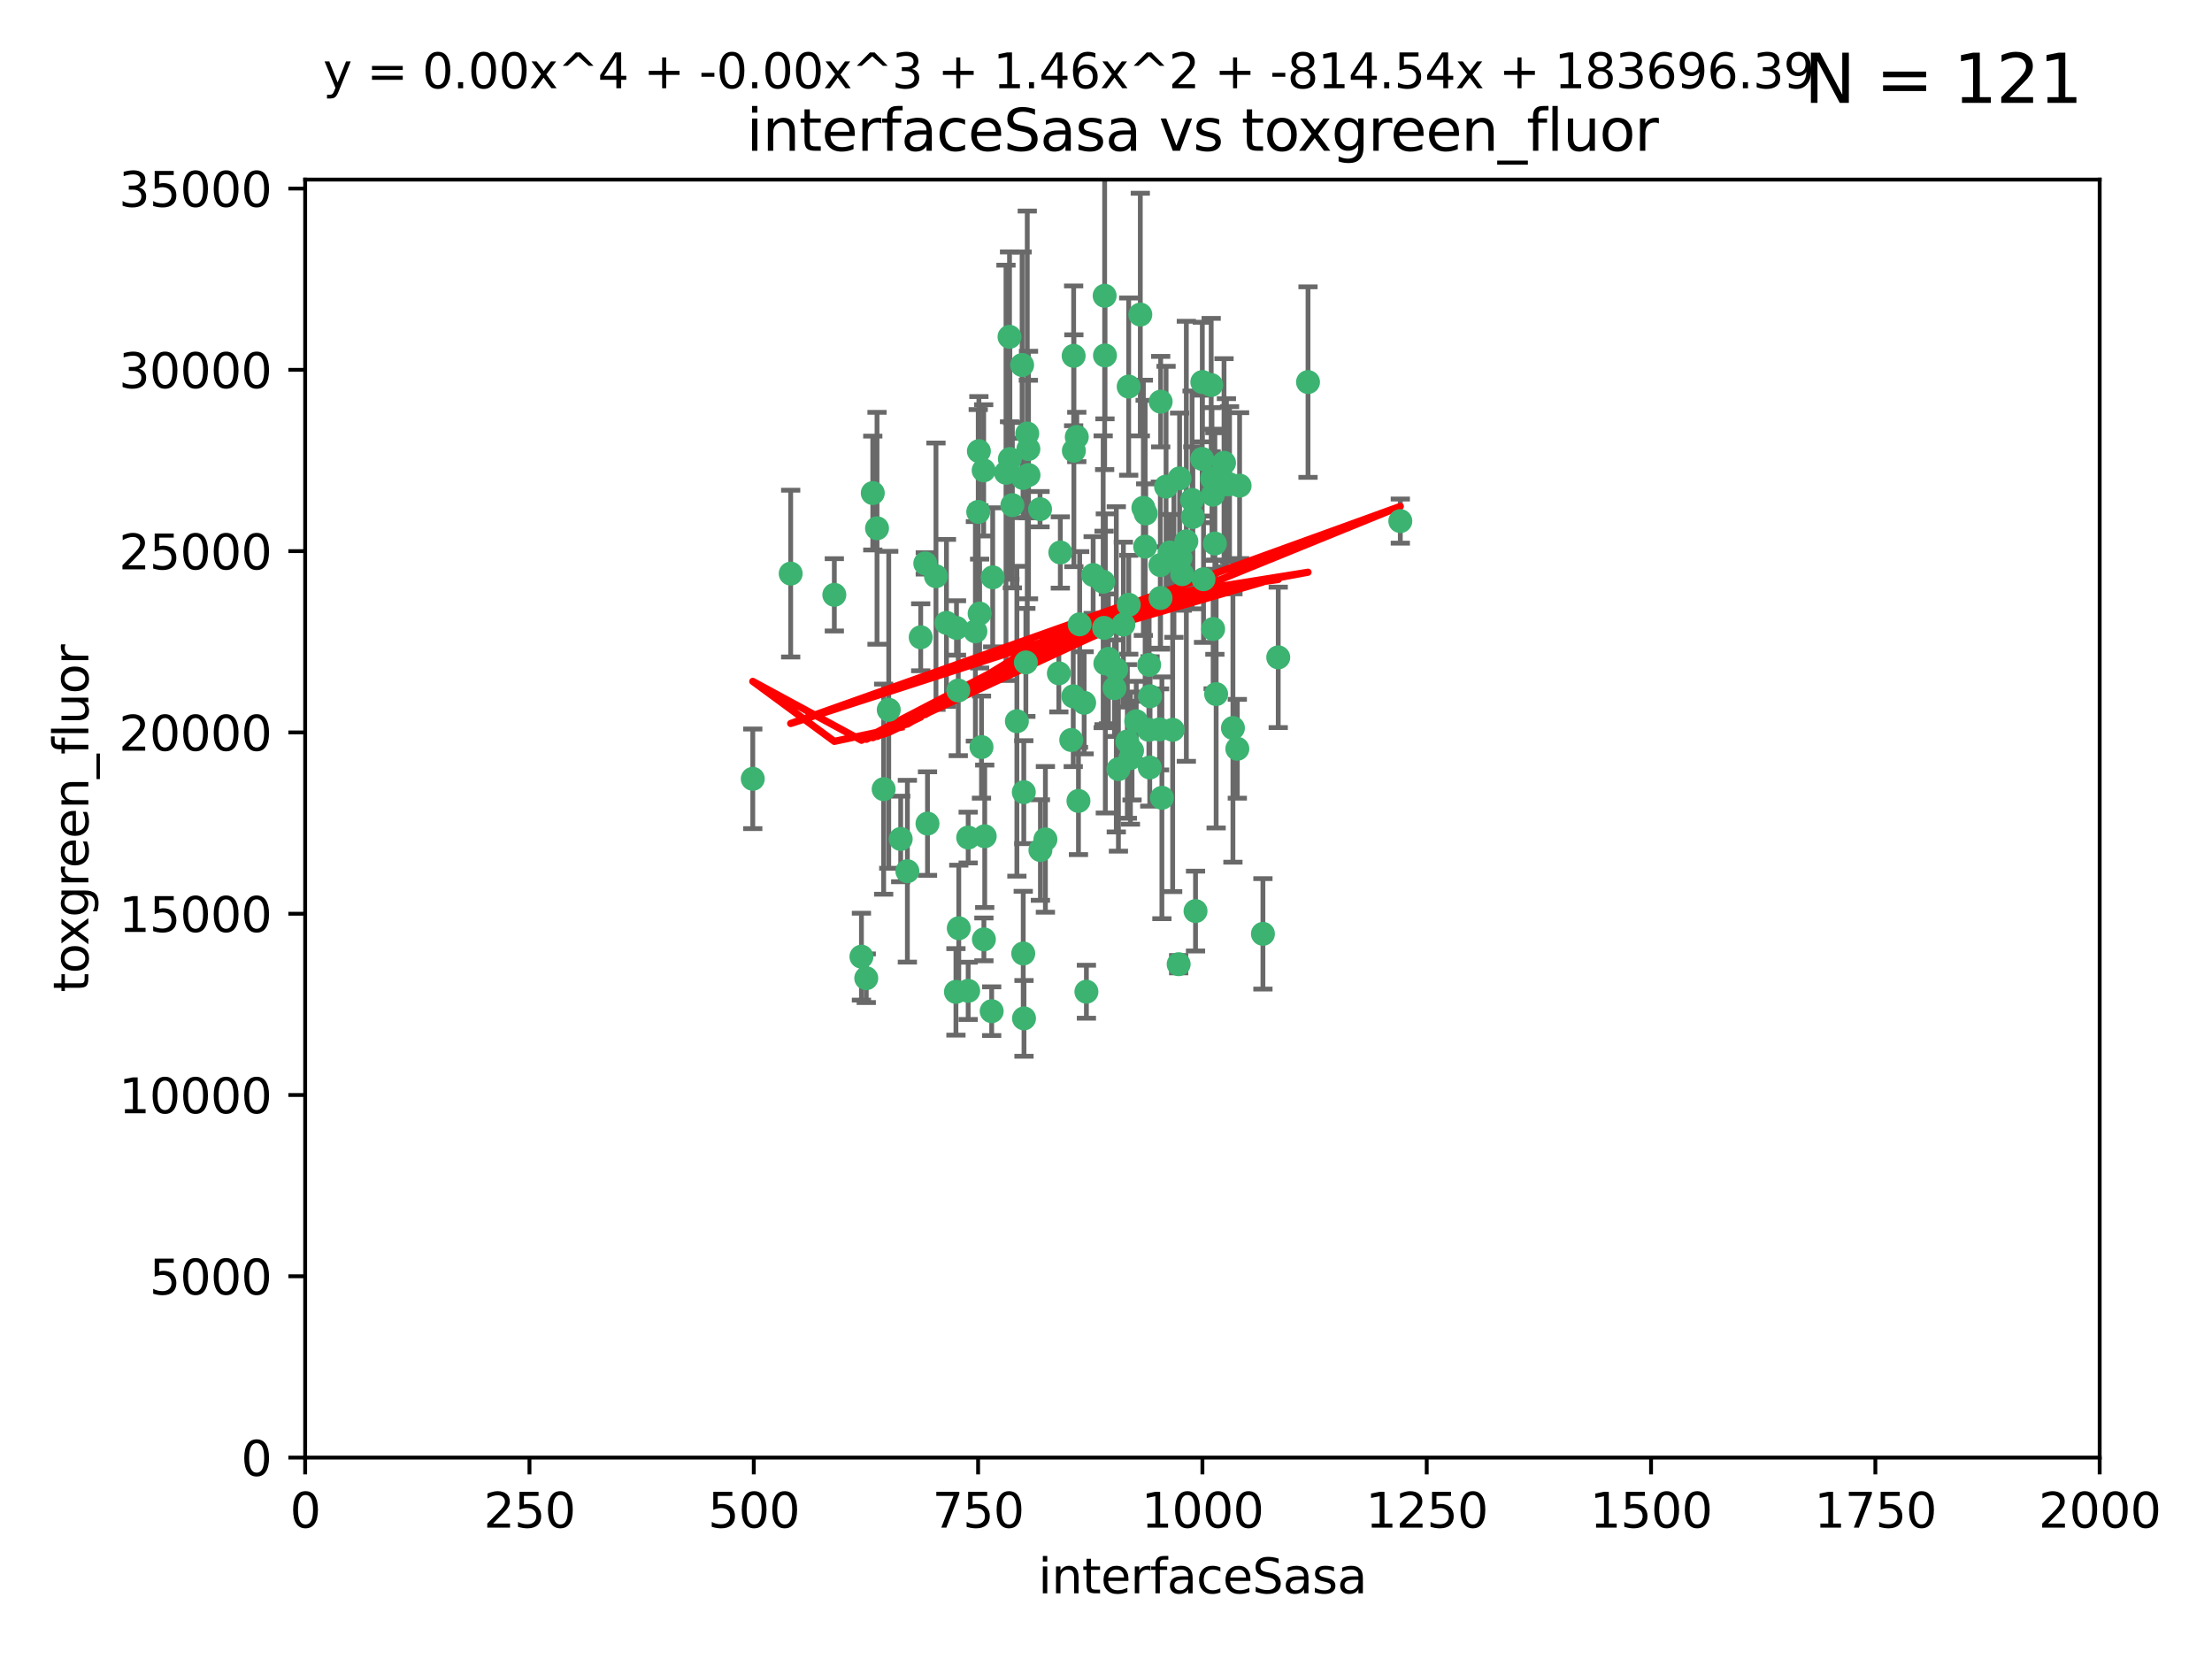 <?xml version="1.0" encoding="utf-8" standalone="no"?>
<!DOCTYPE svg PUBLIC "-//W3C//DTD SVG 1.1//EN"
  "http://www.w3.org/Graphics/SVG/1.1/DTD/svg11.dtd">
<svg xmlns:xlink="http://www.w3.org/1999/xlink" width="460.8pt" height="345.6pt" viewBox="0 0 460.8 345.6" xmlns="http://www.w3.org/2000/svg" version="1.1">
 <defs>
  <style type="text/css">*{stroke-linejoin: round; stroke-linecap: butt}</style>
 </defs>
 <g id="figure_1">
  <g id="patch_1">
   <path d="M 0 345.6 
L 460.8 345.6 
L 460.8 0 
L 0 0 
z
" style="fill: #ffffff"/>
  </g>
  <g id="axes_1">
   <g id="patch_2">
    <path d="M 63.571 303.64 
L 437.4 303.64 
L 437.4 37.411 
L 63.571 37.411 
z
" style="fill: #ffffff"/>
   </g>
   <g id="PathCollection_1">
    <defs>
     <path id="mbdac394a90" d="M 0 1.118 
C 0.297 1.118 0.581 1 0.791 0.791 
C 1 0.581 1.118 0.297 1.118 0 
C 1.118 -0.297 1 -0.581 0.791 -0.791 
C 0.581 -1 0.297 -1.118 0 -1.118 
C -0.297 -1.118 -0.581 -1 -0.791 -0.791 
C -1 -0.581 -1.118 -0.297 -1.118 0 
C -1.118 0.297 -1 0.581 -0.791 0.791 
C -0.581 1 -0.297 1.118 0 1.118 
z
" style="stroke: #3cb371"/>
    </defs>
    <g clip-path="url(#p07d35b752c)">
     <use xlink:href="#mbdac394a90" x="212.925" y="76.037" style="fill: #3cb371; stroke: #3cb371"/>
     <use xlink:href="#mbdac394a90" x="243.693" y="115.09" style="fill: #3cb371; stroke: #3cb371"/>
     <use xlink:href="#mbdac394a90" x="232.546" y="139.434" style="fill: #3cb371; stroke: #3cb371"/>
     <use xlink:href="#mbdac394a90" x="272.484" y="79.593" style="fill: #3cb371; stroke: #3cb371"/>
     <use xlink:href="#mbdac394a90" x="250.437" y="95.609" style="fill: #3cb371; stroke: #3cb371"/>
     <use xlink:href="#mbdac394a90" x="242.914" y="101.372" style="fill: #3cb371; stroke: #3cb371"/>
     <use xlink:href="#mbdac394a90" x="266.28" y="136.942" style="fill: #3cb371; stroke: #3cb371"/>
     <use xlink:href="#mbdac394a90" x="250.716" y="120.662" style="fill: #3cb371; stroke: #3cb371"/>
     <use xlink:href="#mbdac394a90" x="254.987" y="96.415" style="fill: #3cb371; stroke: #3cb371"/>
     <use xlink:href="#mbdac394a90" x="220.886" y="115.091" style="fill: #3cb371; stroke: #3cb371"/>
     <use xlink:href="#mbdac394a90" x="230.119" y="61.614" style="fill: #3cb371; stroke: #3cb371"/>
     <use xlink:href="#mbdac394a90" x="245.919" y="116.204" style="fill: #3cb371; stroke: #3cb371"/>
     <use xlink:href="#mbdac394a90" x="241.787" y="83.673" style="fill: #3cb371; stroke: #3cb371"/>
     <use xlink:href="#mbdac394a90" x="252.721" y="131.033" style="fill: #3cb371; stroke: #3cb371"/>
     <use xlink:href="#mbdac394a90" x="252.312" y="80.209" style="fill: #3cb371; stroke: #3cb371"/>
     <use xlink:href="#mbdac394a90" x="258.229" y="101.166" style="fill: #3cb371; stroke: #3cb371"/>
     <use xlink:href="#mbdac394a90" x="223.66" y="74.129" style="fill: #3cb371; stroke: #3cb371"/>
     <use xlink:href="#mbdac394a90" x="232.987" y="160.224" style="fill: #3cb371; stroke: #3cb371"/>
     <use xlink:href="#mbdac394a90" x="241.557" y="151.945" style="fill: #3cb371; stroke: #3cb371"/>
     <use xlink:href="#mbdac394a90" x="247.136" y="112.761" style="fill: #3cb371; stroke: #3cb371"/>
     <use xlink:href="#mbdac394a90" x="246.284" y="119.604" style="fill: #3cb371; stroke: #3cb371"/>
     <use xlink:href="#mbdac394a90" x="253.345" y="144.591" style="fill: #3cb371; stroke: #3cb371"/>
     <use xlink:href="#mbdac394a90" x="255.489" y="100.872" style="fill: #3cb371; stroke: #3cb371"/>
     <use xlink:href="#mbdac394a90" x="252.676" y="103.062" style="fill: #3cb371; stroke: #3cb371"/>
     <use xlink:href="#mbdac394a90" x="244.553" y="116.067" style="fill: #3cb371; stroke: #3cb371"/>
     <use xlink:href="#mbdac394a90" x="230.187" y="74.047" style="fill: #3cb371; stroke: #3cb371"/>
     <use xlink:href="#mbdac394a90" x="210.378" y="95.624" style="fill: #3cb371; stroke: #3cb371"/>
     <use xlink:href="#mbdac394a90" x="239.385" y="138.507" style="fill: #3cb371; stroke: #3cb371"/>
     <use xlink:href="#mbdac394a90" x="256.134" y="100.88" style="fill: #3cb371; stroke: #3cb371"/>
     <use xlink:href="#mbdac394a90" x="235.488" y="157.928" style="fill: #3cb371; stroke: #3cb371"/>
     <use xlink:href="#mbdac394a90" x="238.185" y="105.788" style="fill: #3cb371; stroke: #3cb371"/>
     <use xlink:href="#mbdac394a90" x="235.142" y="125.985" style="fill: #3cb371; stroke: #3cb371"/>
     <use xlink:href="#mbdac394a90" x="234.02" y="130.114" style="fill: #3cb371; stroke: #3cb371"/>
     <use xlink:href="#mbdac394a90" x="223.161" y="154.151" style="fill: #3cb371; stroke: #3cb371"/>
     <use xlink:href="#mbdac394a90" x="242.046" y="166.197" style="fill: #3cb371; stroke: #3cb371"/>
     <use xlink:href="#mbdac394a90" x="248.491" y="107.698" style="fill: #3cb371; stroke: #3cb371"/>
     <use xlink:href="#mbdac394a90" x="241.725" y="117.721" style="fill: #3cb371; stroke: #3cb371"/>
     <use xlink:href="#mbdac394a90" x="238.555" y="113.883" style="fill: #3cb371; stroke: #3cb371"/>
     <use xlink:href="#mbdac394a90" x="230.261" y="138.203" style="fill: #3cb371; stroke: #3cb371"/>
     <use xlink:href="#mbdac394a90" x="225.848" y="146.402" style="fill: #3cb371; stroke: #3cb371"/>
     <use xlink:href="#mbdac394a90" x="238.669" y="106.972" style="fill: #3cb371; stroke: #3cb371"/>
     <use xlink:href="#mbdac394a90" x="227.725" y="119.786" style="fill: #3cb371; stroke: #3cb371"/>
     <use xlink:href="#mbdac394a90" x="235.125" y="80.534" style="fill: #3cb371; stroke: #3cb371"/>
     <use xlink:href="#mbdac394a90" x="226.319" y="206.592" style="fill: #3cb371; stroke: #3cb371"/>
     <use xlink:href="#mbdac394a90" x="214.228" y="93.547" style="fill: #3cb371; stroke: #3cb371"/>
     <use xlink:href="#mbdac394a90" x="241.753" y="124.576" style="fill: #3cb371; stroke: #3cb371"/>
     <use xlink:href="#mbdac394a90" x="237.546" y="65.53" style="fill: #3cb371; stroke: #3cb371"/>
     <use xlink:href="#mbdac394a90" x="245.731" y="99.654" style="fill: #3cb371; stroke: #3cb371"/>
     <use xlink:href="#mbdac394a90" x="257.757" y="155.987" style="fill: #3cb371; stroke: #3cb371"/>
     <use xlink:href="#mbdac394a90" x="216.658" y="106.07" style="fill: #3cb371; stroke: #3cb371"/>
     <use xlink:href="#mbdac394a90" x="204.916" y="97.982" style="fill: #3cb371; stroke: #3cb371"/>
     <use xlink:href="#mbdac394a90" x="213.275" y="165.021" style="fill: #3cb371; stroke: #3cb371"/>
     <use xlink:href="#mbdac394a90" x="214.256" y="98.96" style="fill: #3cb371; stroke: #3cb371"/>
     <use xlink:href="#mbdac394a90" x="206.796" y="120.269" style="fill: #3cb371; stroke: #3cb371"/>
     <use xlink:href="#mbdac394a90" x="206.585" y="210.65" style="fill: #3cb371; stroke: #3cb371"/>
     <use xlink:href="#mbdac394a90" x="291.711" y="108.552" style="fill: #3cb371; stroke: #3cb371"/>
     <use xlink:href="#mbdac394a90" x="224.916" y="130.059" style="fill: #3cb371; stroke: #3cb371"/>
     <use xlink:href="#mbdac394a90" x="256.841" y="151.66" style="fill: #3cb371; stroke: #3cb371"/>
     <use xlink:href="#mbdac394a90" x="250.465" y="79.585" style="fill: #3cb371; stroke: #3cb371"/>
     <use xlink:href="#mbdac394a90" x="199.256" y="130.815" style="fill: #3cb371; stroke: #3cb371"/>
     <use xlink:href="#mbdac394a90" x="204.462" y="155.635" style="fill: #3cb371; stroke: #3cb371"/>
     <use xlink:href="#mbdac394a90" x="201.688" y="206.41" style="fill: #3cb371; stroke: #3cb371"/>
     <use xlink:href="#mbdac394a90" x="213.159" y="198.628" style="fill: #3cb371; stroke: #3cb371"/>
     <use xlink:href="#mbdac394a90" x="217.777" y="174.858" style="fill: #3cb371; stroke: #3cb371"/>
     <use xlink:href="#mbdac394a90" x="194.981" y="120.034" style="fill: #3cb371; stroke: #3cb371"/>
     <use xlink:href="#mbdac394a90" x="220.577" y="140.267" style="fill: #3cb371; stroke: #3cb371"/>
     <use xlink:href="#mbdac394a90" x="223.708" y="93.895" style="fill: #3cb371; stroke: #3cb371"/>
     <use xlink:href="#mbdac394a90" x="223.577" y="145.051" style="fill: #3cb371; stroke: #3cb371"/>
     <use xlink:href="#mbdac394a90" x="192.753" y="117.366" style="fill: #3cb371; stroke: #3cb371"/>
     <use xlink:href="#mbdac394a90" x="203.92" y="93.983" style="fill: #3cb371; stroke: #3cb371"/>
     <use xlink:href="#mbdac394a90" x="181.815" y="102.712" style="fill: #3cb371; stroke: #3cb371"/>
     <use xlink:href="#mbdac394a90" x="239.332" y="152.046" style="fill: #3cb371; stroke: #3cb371"/>
     <use xlink:href="#mbdac394a90" x="204.073" y="127.818" style="fill: #3cb371; stroke: #3cb371"/>
     <use xlink:href="#mbdac394a90" x="248.329" y="104.143" style="fill: #3cb371; stroke: #3cb371"/>
     <use xlink:href="#mbdac394a90" x="182.701" y="110.051" style="fill: #3cb371; stroke: #3cb371"/>
     <use xlink:href="#mbdac394a90" x="229.813" y="121.191" style="fill: #3cb371; stroke: #3cb371"/>
     <use xlink:href="#mbdac394a90" x="210.301" y="70.169" style="fill: #3cb371; stroke: #3cb371"/>
     <use xlink:href="#mbdac394a90" x="253.08" y="113.229" style="fill: #3cb371; stroke: #3cb371"/>
     <use xlink:href="#mbdac394a90" x="224.662" y="166.847" style="fill: #3cb371; stroke: #3cb371"/>
     <use xlink:href="#mbdac394a90" x="239.579" y="145.049" style="fill: #3cb371; stroke: #3cb371"/>
     <use xlink:href="#mbdac394a90" x="236.699" y="150.242" style="fill: #3cb371; stroke: #3cb371"/>
     <use xlink:href="#mbdac394a90" x="230.901" y="137.251" style="fill: #3cb371; stroke: #3cb371"/>
     <use xlink:href="#mbdac394a90" x="213.706" y="137.993" style="fill: #3cb371; stroke: #3cb371"/>
     <use xlink:href="#mbdac394a90" x="213.998" y="90.309" style="fill: #3cb371; stroke: #3cb371"/>
     <use xlink:href="#mbdac394a90" x="263.091" y="194.538" style="fill: #3cb371; stroke: #3cb371"/>
     <use xlink:href="#mbdac394a90" x="252.476" y="99.653" style="fill: #3cb371; stroke: #3cb371"/>
     <use xlink:href="#mbdac394a90" x="203.785" y="106.641" style="fill: #3cb371; stroke: #3cb371"/>
     <use xlink:href="#mbdac394a90" x="203.191" y="131.52" style="fill: #3cb371; stroke: #3cb371"/>
     <use xlink:href="#mbdac394a90" x="249.05" y="189.794" style="fill: #3cb371; stroke: #3cb371"/>
     <use xlink:href="#mbdac394a90" x="211.835" y="150.246" style="fill: #3cb371; stroke: #3cb371"/>
     <use xlink:href="#mbdac394a90" x="245.536" y="200.861" style="fill: #3cb371; stroke: #3cb371"/>
     <use xlink:href="#mbdac394a90" x="209.568" y="98.495" style="fill: #3cb371; stroke: #3cb371"/>
     <use xlink:href="#mbdac394a90" x="213.11" y="99.568" style="fill: #3cb371; stroke: #3cb371"/>
     <use xlink:href="#mbdac394a90" x="244.288" y="152.035" style="fill: #3cb371; stroke: #3cb371"/>
     <use xlink:href="#mbdac394a90" x="180.458" y="203.781" style="fill: #3cb371; stroke: #3cb371"/>
     <use xlink:href="#mbdac394a90" x="199.626" y="143.844" style="fill: #3cb371; stroke: #3cb371"/>
     <use xlink:href="#mbdac394a90" x="189.023" y="181.487" style="fill: #3cb371; stroke: #3cb371"/>
     <use xlink:href="#mbdac394a90" x="213.318" y="212.147" style="fill: #3cb371; stroke: #3cb371"/>
     <use xlink:href="#mbdac394a90" x="193.215" y="171.57" style="fill: #3cb371; stroke: #3cb371"/>
     <use xlink:href="#mbdac394a90" x="199.14" y="206.625" style="fill: #3cb371; stroke: #3cb371"/>
     <use xlink:href="#mbdac394a90" x="235.826" y="156.366" style="fill: #3cb371; stroke: #3cb371"/>
     <use xlink:href="#mbdac394a90" x="224.314" y="91.028" style="fill: #3cb371; stroke: #3cb371"/>
     <use xlink:href="#mbdac394a90" x="239.516" y="159.878" style="fill: #3cb371; stroke: #3cb371"/>
     <use xlink:href="#mbdac394a90" x="204.964" y="195.688" style="fill: #3cb371; stroke: #3cb371"/>
     <use xlink:href="#mbdac394a90" x="229.998" y="130.801" style="fill: #3cb371; stroke: #3cb371"/>
     <use xlink:href="#mbdac394a90" x="164.714" y="119.492" style="fill: #3cb371; stroke: #3cb371"/>
     <use xlink:href="#mbdac394a90" x="216.738" y="177.08" style="fill: #3cb371; stroke: #3cb371"/>
     <use xlink:href="#mbdac394a90" x="205.136" y="174.211" style="fill: #3cb371; stroke: #3cb371"/>
     <use xlink:href="#mbdac394a90" x="201.69" y="174.48" style="fill: #3cb371; stroke: #3cb371"/>
     <use xlink:href="#mbdac394a90" x="199.731" y="193.367" style="fill: #3cb371; stroke: #3cb371"/>
     <use xlink:href="#mbdac394a90" x="234.846" y="154.457" style="fill: #3cb371; stroke: #3cb371"/>
     <use xlink:href="#mbdac394a90" x="210.895" y="105.234" style="fill: #3cb371; stroke: #3cb371"/>
     <use xlink:href="#mbdac394a90" x="197.163" y="129.752" style="fill: #3cb371; stroke: #3cb371"/>
     <use xlink:href="#mbdac394a90" x="185.142" y="147.862" style="fill: #3cb371; stroke: #3cb371"/>
     <use xlink:href="#mbdac394a90" x="191.8" y="132.758" style="fill: #3cb371; stroke: #3cb371"/>
     <use xlink:href="#mbdac394a90" x="184.082" y="164.396" style="fill: #3cb371; stroke: #3cb371"/>
     <use xlink:href="#mbdac394a90" x="232.174" y="143.358" style="fill: #3cb371; stroke: #3cb371"/>
     <use xlink:href="#mbdac394a90" x="179.453" y="199.288" style="fill: #3cb371; stroke: #3cb371"/>
     <use xlink:href="#mbdac394a90" x="156.817" y="162.243" style="fill: #3cb371; stroke: #3cb371"/>
     <use xlink:href="#mbdac394a90" x="173.806" y="123.914" style="fill: #3cb371; stroke: #3cb371"/>
     <use xlink:href="#mbdac394a90" x="187.632" y="174.769" style="fill: #3cb371; stroke: #3cb371"/>
    </g>
   </g>
   <g id="matplotlib.axis_1">
    <g id="xtick_1">
     <g id="line2d_1">
      <defs>
       <path id="m783991a08c" d="M 0 0 
L 0 3.5 
" style="stroke: #000000; stroke-width: 0.8"/>
      </defs>
      <g>
       <use xlink:href="#m783991a08c" x="63.571" y="303.64" style="stroke: #000000; stroke-width: 0.8"/>
      </g>
     </g>
     <g id="text_1">
      <!-- 0 -->
      <g transform="translate(60.39 318.238)scale(0.1 -0.1)">
       <defs>
        <path id="DejaVuSans-30" d="M 2034 4250 
Q 1547 4250 1301 3770 
Q 1056 3291 1056 2328 
Q 1056 1369 1301 889 
Q 1547 409 2034 409 
Q 2525 409 2770 889 
Q 3016 1369 3016 2328 
Q 3016 3291 2770 3770 
Q 2525 4250 2034 4250 
z
M 2034 4750 
Q 2819 4750 3233 4129 
Q 3647 3509 3647 2328 
Q 3647 1150 3233 529 
Q 2819 -91 2034 -91 
Q 1250 -91 836 529 
Q 422 1150 422 2328 
Q 422 3509 836 4129 
Q 1250 4750 2034 4750 
z
" transform="scale(0.016)"/>
       </defs>
       <use xlink:href="#DejaVuSans-30"/>
      </g>
     </g>
    </g>
    <g id="xtick_2">
     <g id="line2d_2">
      <g>
       <use xlink:href="#m783991a08c" x="110.3" y="303.64" style="stroke: #000000; stroke-width: 0.8"/>
      </g>
     </g>
     <g id="text_2">
      <!-- 250 -->
      <g transform="translate(100.756 318.238)scale(0.1 -0.1)">
       <defs>
        <path id="DejaVuSans-32" d="M 1228 531 
L 3431 531 
L 3431 0 
L 469 0 
L 469 531 
Q 828 903 1448 1529 
Q 2069 2156 2228 2338 
Q 2531 2678 2651 2914 
Q 2772 3150 2772 3378 
Q 2772 3750 2511 3984 
Q 2250 4219 1831 4219 
Q 1534 4219 1204 4116 
Q 875 4013 500 3803 
L 500 4441 
Q 881 4594 1212 4672 
Q 1544 4750 1819 4750 
Q 2544 4750 2975 4387 
Q 3406 4025 3406 3419 
Q 3406 3131 3298 2873 
Q 3191 2616 2906 2266 
Q 2828 2175 2409 1742 
Q 1991 1309 1228 531 
z
" transform="scale(0.016)"/>
        <path id="DejaVuSans-35" d="M 691 4666 
L 3169 4666 
L 3169 4134 
L 1269 4134 
L 1269 2991 
Q 1406 3038 1543 3061 
Q 1681 3084 1819 3084 
Q 2600 3084 3056 2656 
Q 3513 2228 3513 1497 
Q 3513 744 3044 326 
Q 2575 -91 1722 -91 
Q 1428 -91 1123 -41 
Q 819 9 494 109 
L 494 744 
Q 775 591 1075 516 
Q 1375 441 1709 441 
Q 2250 441 2565 725 
Q 2881 1009 2881 1497 
Q 2881 1984 2565 2268 
Q 2250 2553 1709 2553 
Q 1456 2553 1204 2497 
Q 953 2441 691 2322 
L 691 4666 
z
" transform="scale(0.016)"/>
       </defs>
       <use xlink:href="#DejaVuSans-32"/>
       <use xlink:href="#DejaVuSans-35" x="63.623"/>
       <use xlink:href="#DejaVuSans-30" x="127.246"/>
      </g>
     </g>
    </g>
    <g id="xtick_3">
     <g id="line2d_3">
      <g>
       <use xlink:href="#m783991a08c" x="157.028" y="303.64" style="stroke: #000000; stroke-width: 0.8"/>
      </g>
     </g>
     <g id="text_3">
      <!-- 500 -->
      <g transform="translate(147.485 318.238)scale(0.1 -0.1)">
       <use xlink:href="#DejaVuSans-35"/>
       <use xlink:href="#DejaVuSans-30" x="63.623"/>
       <use xlink:href="#DejaVuSans-30" x="127.246"/>
      </g>
     </g>
    </g>
    <g id="xtick_4">
     <g id="line2d_4">
      <g>
       <use xlink:href="#m783991a08c" x="203.757" y="303.64" style="stroke: #000000; stroke-width: 0.8"/>
      </g>
     </g>
     <g id="text_4">
      <!-- 750 -->
      <g transform="translate(194.213 318.238)scale(0.1 -0.1)">
       <defs>
        <path id="DejaVuSans-37" d="M 525 4666 
L 3525 4666 
L 3525 4397 
L 1831 0 
L 1172 0 
L 2766 4134 
L 525 4134 
L 525 4666 
z
" transform="scale(0.016)"/>
       </defs>
       <use xlink:href="#DejaVuSans-37"/>
       <use xlink:href="#DejaVuSans-35" x="63.623"/>
       <use xlink:href="#DejaVuSans-30" x="127.246"/>
      </g>
     </g>
    </g>
    <g id="xtick_5">
     <g id="line2d_5">
      <g>
       <use xlink:href="#m783991a08c" x="250.486" y="303.64" style="stroke: #000000; stroke-width: 0.8"/>
      </g>
     </g>
     <g id="text_5">
      <!-- 1000 -->
      <g transform="translate(237.761 318.238)scale(0.1 -0.1)">
       <defs>
        <path id="DejaVuSans-31" d="M 794 531 
L 1825 531 
L 1825 4091 
L 703 3866 
L 703 4441 
L 1819 4666 
L 2450 4666 
L 2450 531 
L 3481 531 
L 3481 0 
L 794 0 
L 794 531 
z
" transform="scale(0.016)"/>
       </defs>
       <use xlink:href="#DejaVuSans-31"/>
       <use xlink:href="#DejaVuSans-30" x="63.623"/>
       <use xlink:href="#DejaVuSans-30" x="127.246"/>
       <use xlink:href="#DejaVuSans-30" x="190.869"/>
      </g>
     </g>
    </g>
    <g id="xtick_6">
     <g id="line2d_6">
      <g>
       <use xlink:href="#m783991a08c" x="297.214" y="303.64" style="stroke: #000000; stroke-width: 0.8"/>
      </g>
     </g>
     <g id="text_6">
      <!-- 1250 -->
      <g transform="translate(284.489 318.238)scale(0.1 -0.1)">
       <use xlink:href="#DejaVuSans-31"/>
       <use xlink:href="#DejaVuSans-32" x="63.623"/>
       <use xlink:href="#DejaVuSans-35" x="127.246"/>
       <use xlink:href="#DejaVuSans-30" x="190.869"/>
      </g>
     </g>
    </g>
    <g id="xtick_7">
     <g id="line2d_7">
      <g>
       <use xlink:href="#m783991a08c" x="343.943" y="303.64" style="stroke: #000000; stroke-width: 0.8"/>
      </g>
     </g>
     <g id="text_7">
      <!-- 1500 -->
      <g transform="translate(331.218 318.238)scale(0.1 -0.1)">
       <use xlink:href="#DejaVuSans-31"/>
       <use xlink:href="#DejaVuSans-35" x="63.623"/>
       <use xlink:href="#DejaVuSans-30" x="127.246"/>
       <use xlink:href="#DejaVuSans-30" x="190.869"/>
      </g>
     </g>
    </g>
    <g id="xtick_8">
     <g id="line2d_8">
      <g>
       <use xlink:href="#m783991a08c" x="390.671" y="303.64" style="stroke: #000000; stroke-width: 0.8"/>
      </g>
     </g>
     <g id="text_8">
      <!-- 1750 -->
      <g transform="translate(377.946 318.238)scale(0.1 -0.1)">
       <use xlink:href="#DejaVuSans-31"/>
       <use xlink:href="#DejaVuSans-37" x="63.623"/>
       <use xlink:href="#DejaVuSans-35" x="127.246"/>
       <use xlink:href="#DejaVuSans-30" x="190.869"/>
      </g>
     </g>
    </g>
    <g id="xtick_9">
     <g id="line2d_9">
      <g>
       <use xlink:href="#m783991a08c" x="437.4" y="303.64" style="stroke: #000000; stroke-width: 0.8"/>
      </g>
     </g>
     <g id="text_9">
      <!-- 2000 -->
      <g transform="translate(424.675 318.238)scale(0.1 -0.1)">
       <use xlink:href="#DejaVuSans-32"/>
       <use xlink:href="#DejaVuSans-30" x="63.623"/>
       <use xlink:href="#DejaVuSans-30" x="127.246"/>
       <use xlink:href="#DejaVuSans-30" x="190.869"/>
      </g>
     </g>
    </g>
    <g id="text_10">
     <!-- interfaceSasa -->
     <g transform="translate(216.279 331.917)scale(0.1 -0.1)">
      <defs>
       <path id="DejaVuSans-69" d="M 603 3500 
L 1178 3500 
L 1178 0 
L 603 0 
L 603 3500 
z
M 603 4863 
L 1178 4863 
L 1178 4134 
L 603 4134 
L 603 4863 
z
" transform="scale(0.016)"/>
       <path id="DejaVuSans-6e" d="M 3513 2113 
L 3513 0 
L 2938 0 
L 2938 2094 
Q 2938 2591 2744 2837 
Q 2550 3084 2163 3084 
Q 1697 3084 1428 2787 
Q 1159 2491 1159 1978 
L 1159 0 
L 581 0 
L 581 3500 
L 1159 3500 
L 1159 2956 
Q 1366 3272 1645 3428 
Q 1925 3584 2291 3584 
Q 2894 3584 3203 3211 
Q 3513 2838 3513 2113 
z
" transform="scale(0.016)"/>
       <path id="DejaVuSans-74" d="M 1172 4494 
L 1172 3500 
L 2356 3500 
L 2356 3053 
L 1172 3053 
L 1172 1153 
Q 1172 725 1289 603 
Q 1406 481 1766 481 
L 2356 481 
L 2356 0 
L 1766 0 
Q 1100 0 847 248 
Q 594 497 594 1153 
L 594 3053 
L 172 3053 
L 172 3500 
L 594 3500 
L 594 4494 
L 1172 4494 
z
" transform="scale(0.016)"/>
       <path id="DejaVuSans-65" d="M 3597 1894 
L 3597 1613 
L 953 1613 
Q 991 1019 1311 708 
Q 1631 397 2203 397 
Q 2534 397 2845 478 
Q 3156 559 3463 722 
L 3463 178 
Q 3153 47 2828 -22 
Q 2503 -91 2169 -91 
Q 1331 -91 842 396 
Q 353 884 353 1716 
Q 353 2575 817 3079 
Q 1281 3584 2069 3584 
Q 2775 3584 3186 3129 
Q 3597 2675 3597 1894 
z
M 3022 2063 
Q 3016 2534 2758 2815 
Q 2500 3097 2075 3097 
Q 1594 3097 1305 2825 
Q 1016 2553 972 2059 
L 3022 2063 
z
" transform="scale(0.016)"/>
       <path id="DejaVuSans-72" d="M 2631 2963 
Q 2534 3019 2420 3045 
Q 2306 3072 2169 3072 
Q 1681 3072 1420 2755 
Q 1159 2438 1159 1844 
L 1159 0 
L 581 0 
L 581 3500 
L 1159 3500 
L 1159 2956 
Q 1341 3275 1631 3429 
Q 1922 3584 2338 3584 
Q 2397 3584 2469 3576 
Q 2541 3569 2628 3553 
L 2631 2963 
z
" transform="scale(0.016)"/>
       <path id="DejaVuSans-66" d="M 2375 4863 
L 2375 4384 
L 1825 4384 
Q 1516 4384 1395 4259 
Q 1275 4134 1275 3809 
L 1275 3500 
L 2222 3500 
L 2222 3053 
L 1275 3053 
L 1275 0 
L 697 0 
L 697 3053 
L 147 3053 
L 147 3500 
L 697 3500 
L 697 3744 
Q 697 4328 969 4595 
Q 1241 4863 1831 4863 
L 2375 4863 
z
" transform="scale(0.016)"/>
       <path id="DejaVuSans-61" d="M 2194 1759 
Q 1497 1759 1228 1600 
Q 959 1441 959 1056 
Q 959 750 1161 570 
Q 1363 391 1709 391 
Q 2188 391 2477 730 
Q 2766 1069 2766 1631 
L 2766 1759 
L 2194 1759 
z
M 3341 1997 
L 3341 0 
L 2766 0 
L 2766 531 
Q 2569 213 2275 61 
Q 1981 -91 1556 -91 
Q 1019 -91 701 211 
Q 384 513 384 1019 
Q 384 1609 779 1909 
Q 1175 2209 1959 2209 
L 2766 2209 
L 2766 2266 
Q 2766 2663 2505 2880 
Q 2244 3097 1772 3097 
Q 1472 3097 1187 3025 
Q 903 2953 641 2809 
L 641 3341 
Q 956 3463 1253 3523 
Q 1550 3584 1831 3584 
Q 2591 3584 2966 3190 
Q 3341 2797 3341 1997 
z
" transform="scale(0.016)"/>
       <path id="DejaVuSans-63" d="M 3122 3366 
L 3122 2828 
Q 2878 2963 2633 3030 
Q 2388 3097 2138 3097 
Q 1578 3097 1268 2742 
Q 959 2388 959 1747 
Q 959 1106 1268 751 
Q 1578 397 2138 397 
Q 2388 397 2633 464 
Q 2878 531 3122 666 
L 3122 134 
Q 2881 22 2623 -34 
Q 2366 -91 2075 -91 
Q 1284 -91 818 406 
Q 353 903 353 1747 
Q 353 2603 823 3093 
Q 1294 3584 2113 3584 
Q 2378 3584 2631 3529 
Q 2884 3475 3122 3366 
z
" transform="scale(0.016)"/>
       <path id="DejaVuSans-53" d="M 3425 4513 
L 3425 3897 
Q 3066 4069 2747 4153 
Q 2428 4238 2131 4238 
Q 1616 4238 1336 4038 
Q 1056 3838 1056 3469 
Q 1056 3159 1242 3001 
Q 1428 2844 1947 2747 
L 2328 2669 
Q 3034 2534 3370 2195 
Q 3706 1856 3706 1288 
Q 3706 609 3251 259 
Q 2797 -91 1919 -91 
Q 1588 -91 1214 -16 
Q 841 59 441 206 
L 441 856 
Q 825 641 1194 531 
Q 1563 422 1919 422 
Q 2459 422 2753 634 
Q 3047 847 3047 1241 
Q 3047 1584 2836 1778 
Q 2625 1972 2144 2069 
L 1759 2144 
Q 1053 2284 737 2584 
Q 422 2884 422 3419 
Q 422 4038 858 4394 
Q 1294 4750 2059 4750 
Q 2388 4750 2728 4690 
Q 3069 4631 3425 4513 
z
" transform="scale(0.016)"/>
       <path id="DejaVuSans-73" d="M 2834 3397 
L 2834 2853 
Q 2591 2978 2328 3040 
Q 2066 3103 1784 3103 
Q 1356 3103 1142 2972 
Q 928 2841 928 2578 
Q 928 2378 1081 2264 
Q 1234 2150 1697 2047 
L 1894 2003 
Q 2506 1872 2764 1633 
Q 3022 1394 3022 966 
Q 3022 478 2636 193 
Q 2250 -91 1575 -91 
Q 1294 -91 989 -36 
Q 684 19 347 128 
L 347 722 
Q 666 556 975 473 
Q 1284 391 1588 391 
Q 1994 391 2212 530 
Q 2431 669 2431 922 
Q 2431 1156 2273 1281 
Q 2116 1406 1581 1522 
L 1381 1569 
Q 847 1681 609 1914 
Q 372 2147 372 2553 
Q 372 3047 722 3315 
Q 1072 3584 1716 3584 
Q 2034 3584 2315 3537 
Q 2597 3491 2834 3397 
z
" transform="scale(0.016)"/>
      </defs>
      <use xlink:href="#DejaVuSans-69"/>
      <use xlink:href="#DejaVuSans-6e" x="27.783"/>
      <use xlink:href="#DejaVuSans-74" x="91.162"/>
      <use xlink:href="#DejaVuSans-65" x="130.371"/>
      <use xlink:href="#DejaVuSans-72" x="191.895"/>
      <use xlink:href="#DejaVuSans-66" x="233.008"/>
      <use xlink:href="#DejaVuSans-61" x="268.213"/>
      <use xlink:href="#DejaVuSans-63" x="329.492"/>
      <use xlink:href="#DejaVuSans-65" x="384.473"/>
      <use xlink:href="#DejaVuSans-53" x="445.996"/>
      <use xlink:href="#DejaVuSans-61" x="509.473"/>
      <use xlink:href="#DejaVuSans-73" x="570.752"/>
      <use xlink:href="#DejaVuSans-61" x="622.852"/>
     </g>
    </g>
   </g>
   <g id="matplotlib.axis_2">
    <g id="ytick_1">
     <g id="line2d_10">
      <defs>
       <path id="me7d98d3b69" d="M 0 0 
L -3.5 0 
" style="stroke: #000000; stroke-width: 0.8"/>
      </defs>
      <g>
       <use xlink:href="#me7d98d3b69" x="63.571" y="303.64" style="stroke: #000000; stroke-width: 0.8"/>
      </g>
     </g>
     <g id="text_11">
      <!-- 0 -->
      <g transform="translate(50.209 307.439)scale(0.1 -0.1)">
       <use xlink:href="#DejaVuSans-30"/>
      </g>
     </g>
    </g>
    <g id="ytick_2">
     <g id="line2d_11">
      <g>
       <use xlink:href="#me7d98d3b69" x="63.571" y="265.874" style="stroke: #000000; stroke-width: 0.8"/>
      </g>
     </g>
     <g id="text_12">
      <!-- 5000 -->
      <g transform="translate(31.121 269.673)scale(0.1 -0.1)">
       <use xlink:href="#DejaVuSans-35"/>
       <use xlink:href="#DejaVuSans-30" x="63.623"/>
       <use xlink:href="#DejaVuSans-30" x="127.246"/>
       <use xlink:href="#DejaVuSans-30" x="190.869"/>
      </g>
     </g>
    </g>
    <g id="ytick_3">
     <g id="line2d_12">
      <g>
       <use xlink:href="#me7d98d3b69" x="63.571" y="228.108" style="stroke: #000000; stroke-width: 0.8"/>
      </g>
     </g>
     <g id="text_13">
      <!-- 10000 -->
      <g transform="translate(24.759 231.907)scale(0.1 -0.1)">
       <use xlink:href="#DejaVuSans-31"/>
       <use xlink:href="#DejaVuSans-30" x="63.623"/>
       <use xlink:href="#DejaVuSans-30" x="127.246"/>
       <use xlink:href="#DejaVuSans-30" x="190.869"/>
       <use xlink:href="#DejaVuSans-30" x="254.492"/>
      </g>
     </g>
    </g>
    <g id="ytick_4">
     <g id="line2d_13">
      <g>
       <use xlink:href="#me7d98d3b69" x="63.571" y="190.342" style="stroke: #000000; stroke-width: 0.8"/>
      </g>
     </g>
     <g id="text_14">
      <!-- 15000 -->
      <g transform="translate(24.759 194.141)scale(0.1 -0.1)">
       <use xlink:href="#DejaVuSans-31"/>
       <use xlink:href="#DejaVuSans-35" x="63.623"/>
       <use xlink:href="#DejaVuSans-30" x="127.246"/>
       <use xlink:href="#DejaVuSans-30" x="190.869"/>
       <use xlink:href="#DejaVuSans-30" x="254.492"/>
      </g>
     </g>
    </g>
    <g id="ytick_5">
     <g id="line2d_14">
      <g>
       <use xlink:href="#me7d98d3b69" x="63.571" y="152.576" style="stroke: #000000; stroke-width: 0.8"/>
      </g>
     </g>
     <g id="text_15">
      <!-- 20000 -->
      <g transform="translate(24.759 156.375)scale(0.1 -0.1)">
       <use xlink:href="#DejaVuSans-32"/>
       <use xlink:href="#DejaVuSans-30" x="63.623"/>
       <use xlink:href="#DejaVuSans-30" x="127.246"/>
       <use xlink:href="#DejaVuSans-30" x="190.869"/>
       <use xlink:href="#DejaVuSans-30" x="254.492"/>
      </g>
     </g>
    </g>
    <g id="ytick_6">
     <g id="line2d_15">
      <g>
       <use xlink:href="#me7d98d3b69" x="63.571" y="114.81" style="stroke: #000000; stroke-width: 0.8"/>
      </g>
     </g>
     <g id="text_16">
      <!-- 25000 -->
      <g transform="translate(24.759 118.609)scale(0.1 -0.1)">
       <use xlink:href="#DejaVuSans-32"/>
       <use xlink:href="#DejaVuSans-35" x="63.623"/>
       <use xlink:href="#DejaVuSans-30" x="127.246"/>
       <use xlink:href="#DejaVuSans-30" x="190.869"/>
       <use xlink:href="#DejaVuSans-30" x="254.492"/>
      </g>
     </g>
    </g>
    <g id="ytick_7">
     <g id="line2d_16">
      <g>
       <use xlink:href="#me7d98d3b69" x="63.571" y="77.044" style="stroke: #000000; stroke-width: 0.8"/>
      </g>
     </g>
     <g id="text_17">
      <!-- 30000 -->
      <g transform="translate(24.759 80.844)scale(0.1 -0.1)">
       <defs>
        <path id="DejaVuSans-33" d="M 2597 2516 
Q 3050 2419 3304 2112 
Q 3559 1806 3559 1356 
Q 3559 666 3084 287 
Q 2609 -91 1734 -91 
Q 1441 -91 1130 -33 
Q 819 25 488 141 
L 488 750 
Q 750 597 1062 519 
Q 1375 441 1716 441 
Q 2309 441 2620 675 
Q 2931 909 2931 1356 
Q 2931 1769 2642 2001 
Q 2353 2234 1838 2234 
L 1294 2234 
L 1294 2753 
L 1863 2753 
Q 2328 2753 2575 2939 
Q 2822 3125 2822 3475 
Q 2822 3834 2567 4026 
Q 2313 4219 1838 4219 
Q 1578 4219 1281 4162 
Q 984 4106 628 3988 
L 628 4550 
Q 988 4650 1302 4700 
Q 1616 4750 1894 4750 
Q 2613 4750 3031 4423 
Q 3450 4097 3450 3541 
Q 3450 3153 3228 2886 
Q 3006 2619 2597 2516 
z
" transform="scale(0.016)"/>
       </defs>
       <use xlink:href="#DejaVuSans-33"/>
       <use xlink:href="#DejaVuSans-30" x="63.623"/>
       <use xlink:href="#DejaVuSans-30" x="127.246"/>
       <use xlink:href="#DejaVuSans-30" x="190.869"/>
       <use xlink:href="#DejaVuSans-30" x="254.492"/>
      </g>
     </g>
    </g>
    <g id="ytick_8">
     <g id="line2d_17">
      <g>
       <use xlink:href="#me7d98d3b69" x="63.571" y="39.278" style="stroke: #000000; stroke-width: 0.8"/>
      </g>
     </g>
     <g id="text_18">
      <!-- 35000 -->
      <g transform="translate(24.759 43.078)scale(0.1 -0.1)">
       <use xlink:href="#DejaVuSans-33"/>
       <use xlink:href="#DejaVuSans-35" x="63.623"/>
       <use xlink:href="#DejaVuSans-30" x="127.246"/>
       <use xlink:href="#DejaVuSans-30" x="190.869"/>
       <use xlink:href="#DejaVuSans-30" x="254.492"/>
      </g>
     </g>
    </g>
    <g id="text_19">
     <!-- toxgreen_fluor -->
     <g transform="translate(18.401 206.72)rotate(-90)scale(0.1 -0.1)">
      <defs>
       <path id="DejaVuSans-6f" d="M 1959 3097 
Q 1497 3097 1228 2736 
Q 959 2375 959 1747 
Q 959 1119 1226 758 
Q 1494 397 1959 397 
Q 2419 397 2687 759 
Q 2956 1122 2956 1747 
Q 2956 2369 2687 2733 
Q 2419 3097 1959 3097 
z
M 1959 3584 
Q 2709 3584 3137 3096 
Q 3566 2609 3566 1747 
Q 3566 888 3137 398 
Q 2709 -91 1959 -91 
Q 1206 -91 779 398 
Q 353 888 353 1747 
Q 353 2609 779 3096 
Q 1206 3584 1959 3584 
z
" transform="scale(0.016)"/>
       <path id="DejaVuSans-78" d="M 3513 3500 
L 2247 1797 
L 3578 0 
L 2900 0 
L 1881 1375 
L 863 0 
L 184 0 
L 1544 1831 
L 300 3500 
L 978 3500 
L 1906 2253 
L 2834 3500 
L 3513 3500 
z
" transform="scale(0.016)"/>
       <path id="DejaVuSans-67" d="M 2906 1791 
Q 2906 2416 2648 2759 
Q 2391 3103 1925 3103 
Q 1463 3103 1205 2759 
Q 947 2416 947 1791 
Q 947 1169 1205 825 
Q 1463 481 1925 481 
Q 2391 481 2648 825 
Q 2906 1169 2906 1791 
z
M 3481 434 
Q 3481 -459 3084 -895 
Q 2688 -1331 1869 -1331 
Q 1566 -1331 1297 -1286 
Q 1028 -1241 775 -1147 
L 775 -588 
Q 1028 -725 1275 -790 
Q 1522 -856 1778 -856 
Q 2344 -856 2625 -561 
Q 2906 -266 2906 331 
L 2906 616 
Q 2728 306 2450 153 
Q 2172 0 1784 0 
Q 1141 0 747 490 
Q 353 981 353 1791 
Q 353 2603 747 3093 
Q 1141 3584 1784 3584 
Q 2172 3584 2450 3431 
Q 2728 3278 2906 2969 
L 2906 3500 
L 3481 3500 
L 3481 434 
z
" transform="scale(0.016)"/>
       <path id="DejaVuSans-5f" d="M 3263 -1063 
L 3263 -1509 
L -63 -1509 
L -63 -1063 
L 3263 -1063 
z
" transform="scale(0.016)"/>
       <path id="DejaVuSans-6c" d="M 603 4863 
L 1178 4863 
L 1178 0 
L 603 0 
L 603 4863 
z
" transform="scale(0.016)"/>
       <path id="DejaVuSans-75" d="M 544 1381 
L 544 3500 
L 1119 3500 
L 1119 1403 
Q 1119 906 1312 657 
Q 1506 409 1894 409 
Q 2359 409 2629 706 
Q 2900 1003 2900 1516 
L 2900 3500 
L 3475 3500 
L 3475 0 
L 2900 0 
L 2900 538 
Q 2691 219 2414 64 
Q 2138 -91 1772 -91 
Q 1169 -91 856 284 
Q 544 659 544 1381 
z
M 1991 3584 
L 1991 3584 
z
" transform="scale(0.016)"/>
      </defs>
      <use xlink:href="#DejaVuSans-74"/>
      <use xlink:href="#DejaVuSans-6f" x="39.209"/>
      <use xlink:href="#DejaVuSans-78" x="97.266"/>
      <use xlink:href="#DejaVuSans-67" x="156.445"/>
      <use xlink:href="#DejaVuSans-72" x="219.922"/>
      <use xlink:href="#DejaVuSans-65" x="258.785"/>
      <use xlink:href="#DejaVuSans-65" x="320.309"/>
      <use xlink:href="#DejaVuSans-6e" x="381.832"/>
      <use xlink:href="#DejaVuSans-5f" x="445.211"/>
      <use xlink:href="#DejaVuSans-66" x="495.211"/>
      <use xlink:href="#DejaVuSans-6c" x="530.416"/>
      <use xlink:href="#DejaVuSans-75" x="558.199"/>
      <use xlink:href="#DejaVuSans-6f" x="621.578"/>
      <use xlink:href="#DejaVuSans-72" x="682.76"/>
     </g>
    </g>
   </g>
   <g id="LineCollection_1">
    <path d="M 212.925 99.58 
L 212.925 52.494 
" clip-path="url(#p07d35b752c)" style="fill: none; stroke: #696969"/>
    <path d="M 243.693 123.008 
L 243.693 107.171 
" clip-path="url(#p07d35b752c)" style="fill: none; stroke: #696969"/>
    <path d="M 232.546 173.308 
L 232.546 105.56 
" clip-path="url(#p07d35b752c)" style="fill: none; stroke: #696969"/>
    <path d="M 272.484 99.437 
L 272.484 59.75 
" clip-path="url(#p07d35b752c)" style="fill: none; stroke: #696969"/>
    <path d="M 250.437 108.893 
L 250.437 82.325 
" clip-path="url(#p07d35b752c)" style="fill: none; stroke: #696969"/>
    <path d="M 242.914 126.436 
L 242.914 76.309 
" clip-path="url(#p07d35b752c)" style="fill: none; stroke: #696969"/>
    <path d="M 266.28 151.57 
L 266.28 122.315 
" clip-path="url(#p07d35b752c)" style="fill: none; stroke: #696969"/>
    <path d="M 250.716 133.818 
L 250.716 107.506 
" clip-path="url(#p07d35b752c)" style="fill: none; stroke: #696969"/>
    <path d="M 254.987 118.115 
L 254.987 74.714 
" clip-path="url(#p07d35b752c)" style="fill: none; stroke: #696969"/>
    <path d="M 220.886 122.516 
L 220.886 107.666 
" clip-path="url(#p07d35b752c)" style="fill: none; stroke: #696969"/>
    <path d="M 230.119 97.825 
L 230.119 25.402 
" clip-path="url(#p07d35b752c)" style="fill: none; stroke: #696969"/>
    <path d="M 245.919 120.448 
L 245.919 111.96 
" clip-path="url(#p07d35b752c)" style="fill: none; stroke: #696969"/>
    <path d="M 241.787 93.1 
L 241.787 74.246 
" clip-path="url(#p07d35b752c)" style="fill: none; stroke: #696969"/>
    <path d="M 252.721 143.479 
L 252.721 118.586 
" clip-path="url(#p07d35b752c)" style="fill: none; stroke: #696969"/>
    <path d="M 252.312 94.094 
L 252.312 66.324 
" clip-path="url(#p07d35b752c)" style="fill: none; stroke: #696969"/>
    <path d="M 258.229 116.358 
L 258.229 85.973 
" clip-path="url(#p07d35b752c)" style="fill: none; stroke: #696969"/>
    <path d="M 223.66 88.692 
L 223.66 59.566 
" clip-path="url(#p07d35b752c)" style="fill: none; stroke: #696969"/>
    <path d="M 232.987 177.314 
L 232.987 143.135 
" clip-path="url(#p07d35b752c)" style="fill: none; stroke: #696969"/>
    <path d="M 241.557 160.385 
L 241.557 143.505 
" clip-path="url(#p07d35b752c)" style="fill: none; stroke: #696969"/>
    <path d="M 247.136 158.597 
L 247.136 66.926 
" clip-path="url(#p07d35b752c)" style="fill: none; stroke: #696969"/>
    <path d="M 246.284 127.118 
L 246.284 112.09 
" clip-path="url(#p07d35b752c)" style="fill: none; stroke: #696969"/>
    <path d="M 253.345 172.484 
L 253.345 116.697 
" clip-path="url(#p07d35b752c)" style="fill: none; stroke: #696969"/>
    <path d="M 255.489 118.692 
L 255.489 83.052 
" clip-path="url(#p07d35b752c)" style="fill: none; stroke: #696969"/>
    <path d="M 252.676 116.725 
L 252.676 89.398 
" clip-path="url(#p07d35b752c)" style="fill: none; stroke: #696969"/>
    <path d="M 244.553 132.771 
L 244.553 99.364 
" clip-path="url(#p07d35b752c)" style="fill: none; stroke: #696969"/>
    <path d="M 230.187 87.254 
L 230.187 60.84 
" clip-path="url(#p07d35b752c)" style="fill: none; stroke: #696969"/>
    <path d="M 210.378 120.671 
L 210.378 70.577 
" clip-path="url(#p07d35b752c)" style="fill: none; stroke: #696969"/>
    <path d="M 239.385 152.136 
L 239.385 124.879 
" clip-path="url(#p07d35b752c)" style="fill: none; stroke: #696969"/>
    <path d="M 256.134 117.048 
L 256.134 84.711 
" clip-path="url(#p07d35b752c)" style="fill: none; stroke: #696969"/>
    <path d="M 235.488 171.692 
L 235.488 144.163 
" clip-path="url(#p07d35b752c)" style="fill: none; stroke: #696969"/>
    <path d="M 238.185 132.373 
L 238.185 79.202 
" clip-path="url(#p07d35b752c)" style="fill: none; stroke: #696969"/>
    <path d="M 235.142 136.282 
L 235.142 115.689 
" clip-path="url(#p07d35b752c)" style="fill: none; stroke: #696969"/>
    <path d="M 234.02 147.286 
L 234.02 112.943 
" clip-path="url(#p07d35b752c)" style="fill: none; stroke: #696969"/>
    <path d="M 223.161 154.667 
L 223.161 153.636 
" clip-path="url(#p07d35b752c)" style="fill: none; stroke: #696969"/>
    <path d="M 242.046 191.376 
L 242.046 141.018 
" clip-path="url(#p07d35b752c)" style="fill: none; stroke: #696969"/>
    <path d="M 248.491 122.311 
L 248.491 93.086 
" clip-path="url(#p07d35b752c)" style="fill: none; stroke: #696969"/>
    <path d="M 241.725 135.028 
L 241.725 100.415 
" clip-path="url(#p07d35b752c)" style="fill: none; stroke: #696969"/>
    <path d="M 238.555 144.378 
L 238.555 83.389 
" clip-path="url(#p07d35b752c)" style="fill: none; stroke: #696969"/>
    <path d="M 230.261 169.362 
L 230.261 107.043 
" clip-path="url(#p07d35b752c)" style="fill: none; stroke: #696969"/>
    <path d="M 225.848 157.043 
L 225.848 135.761 
" clip-path="url(#p07d35b752c)" style="fill: none; stroke: #696969"/>
    <path d="M 238.669 113.147 
L 238.669 100.797 
" clip-path="url(#p07d35b752c)" style="fill: none; stroke: #696969"/>
    <path d="M 227.725 127.782 
L 227.725 111.79 
" clip-path="url(#p07d35b752c)" style="fill: none; stroke: #696969"/>
    <path d="M 235.125 98.991 
L 235.125 62.078 
" clip-path="url(#p07d35b752c)" style="fill: none; stroke: #696969"/>
    <path d="M 226.319 212.112 
L 226.319 201.073 
" clip-path="url(#p07d35b752c)" style="fill: none; stroke: #696969"/>
    <path d="M 214.228 107.882 
L 214.228 79.211 
" clip-path="url(#p07d35b752c)" style="fill: none; stroke: #696969"/>
    <path d="M 241.753 135.235 
L 241.753 113.917 
" clip-path="url(#p07d35b752c)" style="fill: none; stroke: #696969"/>
    <path d="M 237.546 90.806 
L 237.546 40.254 
" clip-path="url(#p07d35b752c)" style="fill: none; stroke: #696969"/>
    <path d="M 245.731 113.257 
L 245.731 86.051 
" clip-path="url(#p07d35b752c)" style="fill: none; stroke: #696969"/>
    <path d="M 257.757 166.279 
L 257.757 145.696 
" clip-path="url(#p07d35b752c)" style="fill: none; stroke: #696969"/>
    <path d="M 216.658 109.754 
L 216.658 102.387 
" clip-path="url(#p07d35b752c)" style="fill: none; stroke: #696969"/>
    <path d="M 204.916 111.653 
L 204.916 84.312 
" clip-path="url(#p07d35b752c)" style="fill: none; stroke: #696969"/>
    <path d="M 213.275 175.742 
L 213.275 154.299 
" clip-path="url(#p07d35b752c)" style="fill: none; stroke: #696969"/>
    <path d="M 214.256 124.744 
L 214.256 73.175 
" clip-path="url(#p07d35b752c)" style="fill: none; stroke: #696969"/>
    <path d="M 206.796 134.753 
L 206.796 105.786 
" clip-path="url(#p07d35b752c)" style="fill: none; stroke: #696969"/>
    <path d="M 206.585 215.721 
L 206.585 205.579 
" clip-path="url(#p07d35b752c)" style="fill: none; stroke: #696969"/>
    <path d="M 291.711 113.148 
L 291.711 103.957 
" clip-path="url(#p07d35b752c)" style="fill: none; stroke: #696969"/>
    <path d="M 224.916 145.209 
L 224.916 114.909 
" clip-path="url(#p07d35b752c)" style="fill: none; stroke: #696969"/>
    <path d="M 256.841 179.609 
L 256.841 123.711 
" clip-path="url(#p07d35b752c)" style="fill: none; stroke: #696969"/>
    <path d="M 250.465 92.04 
L 250.465 67.13 
" clip-path="url(#p07d35b752c)" style="fill: none; stroke: #696969"/>
    <path d="M 199.256 136.483 
L 199.256 125.148 
" clip-path="url(#p07d35b752c)" style="fill: none; stroke: #696969"/>
    <path d="M 204.462 166.268 
L 204.462 145.002 
" clip-path="url(#p07d35b752c)" style="fill: none; stroke: #696969"/>
    <path d="M 201.688 212.375 
L 201.688 200.445 
" clip-path="url(#p07d35b752c)" style="fill: none; stroke: #696969"/>
    <path d="M 213.159 211.582 
L 213.159 185.674 
" clip-path="url(#p07d35b752c)" style="fill: none; stroke: #696969"/>
    <path d="M 217.777 190.032 
L 217.777 159.684 
" clip-path="url(#p07d35b752c)" style="fill: none; stroke: #696969"/>
    <path d="M 194.981 147.781 
L 194.981 92.287 
" clip-path="url(#p07d35b752c)" style="fill: none; stroke: #696969"/>
    <path d="M 220.577 148.304 
L 220.577 132.23 
" clip-path="url(#p07d35b752c)" style="fill: none; stroke: #696969"/>
    <path d="M 223.708 118.044 
L 223.708 69.747 
" clip-path="url(#p07d35b752c)" style="fill: none; stroke: #696969"/>
    <path d="M 223.577 159.693 
L 223.577 130.408 
" clip-path="url(#p07d35b752c)" style="fill: none; stroke: #696969"/>
    <path d="M 192.753 119.591 
L 192.753 115.141 
" clip-path="url(#p07d35b752c)" style="fill: none; stroke: #696969"/>
    <path d="M 203.92 105.352 
L 203.92 82.613 
" clip-path="url(#p07d35b752c)" style="fill: none; stroke: #696969"/>
    <path d="M 181.815 114.57 
L 181.815 90.854 
" clip-path="url(#p07d35b752c)" style="fill: none; stroke: #696969"/>
    <path d="M 239.332 158.281 
L 239.332 145.812 
" clip-path="url(#p07d35b752c)" style="fill: none; stroke: #696969"/>
    <path d="M 204.073 139.159 
L 204.073 116.476 
" clip-path="url(#p07d35b752c)" style="fill: none; stroke: #696969"/>
    <path d="M 248.329 126.831 
L 248.329 81.455 
" clip-path="url(#p07d35b752c)" style="fill: none; stroke: #696969"/>
    <path d="M 182.701 134.199 
L 182.701 85.902 
" clip-path="url(#p07d35b752c)" style="fill: none; stroke: #696969"/>
    <path d="M 229.813 151.584 
L 229.813 90.798 
" clip-path="url(#p07d35b752c)" style="fill: none; stroke: #696969"/>
    <path d="M 210.301 87.855 
L 210.301 52.483 
" clip-path="url(#p07d35b752c)" style="fill: none; stroke: #696969"/>
    <path d="M 253.08 136.304 
L 253.08 90.155 
" clip-path="url(#p07d35b752c)" style="fill: none; stroke: #696969"/>
    <path d="M 224.662 178.027 
L 224.662 155.668 
" clip-path="url(#p07d35b752c)" style="fill: none; stroke: #696969"/>
    <path d="M 239.579 153.29 
L 239.579 136.808 
" clip-path="url(#p07d35b752c)" style="fill: none; stroke: #696969"/>
    <path d="M 236.699 158.549 
L 236.699 141.935 
" clip-path="url(#p07d35b752c)" style="fill: none; stroke: #696969"/>
    <path d="M 230.901 150.773 
L 230.901 123.729 
" clip-path="url(#p07d35b752c)" style="fill: none; stroke: #696969"/>
    <path d="M 213.706 149.246 
L 213.706 126.741 
" clip-path="url(#p07d35b752c)" style="fill: none; stroke: #696969"/>
    <path d="M 213.998 136.653 
L 213.998 43.965 
" clip-path="url(#p07d35b752c)" style="fill: none; stroke: #696969"/>
    <path d="M 263.091 206.041 
L 263.091 183.035 
" clip-path="url(#p07d35b752c)" style="fill: none; stroke: #696969"/>
    <path d="M 252.476 114.385 
L 252.476 84.921 
" clip-path="url(#p07d35b752c)" style="fill: none; stroke: #696969"/>
    <path d="M 203.785 127.96 
L 203.785 85.322 
" clip-path="url(#p07d35b752c)" style="fill: none; stroke: #696969"/>
    <path d="M 203.191 154.382 
L 203.191 108.657 
" clip-path="url(#p07d35b752c)" style="fill: none; stroke: #696969"/>
    <path d="M 249.05 198.109 
L 249.05 181.479 
" clip-path="url(#p07d35b752c)" style="fill: none; stroke: #696969"/>
    <path d="M 211.835 182.519 
L 211.835 117.972 
" clip-path="url(#p07d35b752c)" style="fill: none; stroke: #696969"/>
    <path d="M 245.536 202.673 
L 245.536 199.049 
" clip-path="url(#p07d35b752c)" style="fill: none; stroke: #696969"/>
    <path d="M 209.568 141.753 
L 209.568 55.237 
" clip-path="url(#p07d35b752c)" style="fill: none; stroke: #696969"/>
    <path d="M 213.11 107.839 
L 213.11 91.297 
" clip-path="url(#p07d35b752c)" style="fill: none; stroke: #696969"/>
    <path d="M 244.288 185.743 
L 244.288 118.327 
" clip-path="url(#p07d35b752c)" style="fill: none; stroke: #696969"/>
    <path d="M 180.458 208.847 
L 180.458 198.714 
" clip-path="url(#p07d35b752c)" style="fill: none; stroke: #696969"/>
    <path d="M 199.626 157.423 
L 199.626 130.265 
" clip-path="url(#p07d35b752c)" style="fill: none; stroke: #696969"/>
    <path d="M 189.023 200.425 
L 189.023 162.549 
" clip-path="url(#p07d35b752c)" style="fill: none; stroke: #696969"/>
    <path d="M 213.318 220.035 
L 213.318 204.259 
" clip-path="url(#p07d35b752c)" style="fill: none; stroke: #696969"/>
    <path d="M 193.215 182.353 
L 193.215 160.786 
" clip-path="url(#p07d35b752c)" style="fill: none; stroke: #696969"/>
    <path d="M 199.14 215.634 
L 199.14 197.616 
" clip-path="url(#p07d35b752c)" style="fill: none; stroke: #696969"/>
    <path d="M 235.826 166.65 
L 235.826 146.083 
" clip-path="url(#p07d35b752c)" style="fill: none; stroke: #696969"/>
    <path d="M 224.314 96.172 
L 224.314 85.884 
" clip-path="url(#p07d35b752c)" style="fill: none; stroke: #696969"/>
    <path d="M 239.516 167.926 
L 239.516 151.829 
" clip-path="url(#p07d35b752c)" style="fill: none; stroke: #696969"/>
    <path d="M 204.964 200.147 
L 204.964 191.229 
" clip-path="url(#p07d35b752c)" style="fill: none; stroke: #696969"/>
    <path d="M 229.998 150.951 
L 229.998 110.652 
" clip-path="url(#p07d35b752c)" style="fill: none; stroke: #696969"/>
    <path d="M 164.714 136.865 
L 164.714 102.12 
" clip-path="url(#p07d35b752c)" style="fill: none; stroke: #696969"/>
    <path d="M 216.738 187.553 
L 216.738 166.606 
" clip-path="url(#p07d35b752c)" style="fill: none; stroke: #696969"/>
    <path d="M 205.136 189.044 
L 205.136 159.377 
" clip-path="url(#p07d35b752c)" style="fill: none; stroke: #696969"/>
    <path d="M 201.69 179.771 
L 201.69 169.189 
" clip-path="url(#p07d35b752c)" style="fill: none; stroke: #696969"/>
    <path d="M 199.731 206.503 
L 199.731 180.232 
" clip-path="url(#p07d35b752c)" style="fill: none; stroke: #696969"/>
    <path d="M 234.846 170.456 
L 234.846 138.458 
" clip-path="url(#p07d35b752c)" style="fill: none; stroke: #696969"/>
    <path d="M 210.895 122.461 
L 210.895 88.007 
" clip-path="url(#p07d35b752c)" style="fill: none; stroke: #696969"/>
    <path d="M 197.163 147.136 
L 197.163 112.367 
" clip-path="url(#p07d35b752c)" style="fill: none; stroke: #696969"/>
    <path d="M 185.142 180.874 
L 185.142 114.85 
" clip-path="url(#p07d35b752c)" style="fill: none; stroke: #696969"/>
    <path d="M 191.8 139.734 
L 191.8 125.782 
" clip-path="url(#p07d35b752c)" style="fill: none; stroke: #696969"/>
    <path d="M 184.082 186.281 
L 184.082 142.51 
" clip-path="url(#p07d35b752c)" style="fill: none; stroke: #696969"/>
    <path d="M 232.174 153.409 
L 232.174 133.308 
" clip-path="url(#p07d35b752c)" style="fill: none; stroke: #696969"/>
    <path d="M 179.453 208.339 
L 179.453 190.236 
" clip-path="url(#p07d35b752c)" style="fill: none; stroke: #696969"/>
    <path d="M 156.817 172.618 
L 156.817 151.867 
" clip-path="url(#p07d35b752c)" style="fill: none; stroke: #696969"/>
    <path d="M 173.806 131.444 
L 173.806 116.384 
" clip-path="url(#p07d35b752c)" style="fill: none; stroke: #696969"/>
    <path d="M 187.632 183.68 
L 187.632 165.857 
" clip-path="url(#p07d35b752c)" style="fill: none; stroke: #696969"/>
   </g>
   <g id="line2d_18">
    <defs>
     <path id="m1dae6502f9" d="M 2 0 
L -2 -0 
" style="stroke: #696969"/>
    </defs>
    <g clip-path="url(#p07d35b752c)">
     <use xlink:href="#m1dae6502f9" x="212.925" y="99.58" style="fill: #696969; stroke: #696969"/>
     <use xlink:href="#m1dae6502f9" x="243.693" y="123.008" style="fill: #696969; stroke: #696969"/>
     <use xlink:href="#m1dae6502f9" x="232.546" y="173.308" style="fill: #696969; stroke: #696969"/>
     <use xlink:href="#m1dae6502f9" x="272.484" y="99.437" style="fill: #696969; stroke: #696969"/>
     <use xlink:href="#m1dae6502f9" x="250.437" y="108.893" style="fill: #696969; stroke: #696969"/>
     <use xlink:href="#m1dae6502f9" x="242.914" y="126.436" style="fill: #696969; stroke: #696969"/>
     <use xlink:href="#m1dae6502f9" x="266.28" y="151.57" style="fill: #696969; stroke: #696969"/>
     <use xlink:href="#m1dae6502f9" x="250.716" y="133.818" style="fill: #696969; stroke: #696969"/>
     <use xlink:href="#m1dae6502f9" x="254.987" y="118.115" style="fill: #696969; stroke: #696969"/>
     <use xlink:href="#m1dae6502f9" x="220.886" y="122.516" style="fill: #696969; stroke: #696969"/>
     <use xlink:href="#m1dae6502f9" x="230.119" y="97.825" style="fill: #696969; stroke: #696969"/>
     <use xlink:href="#m1dae6502f9" x="245.919" y="120.448" style="fill: #696969; stroke: #696969"/>
     <use xlink:href="#m1dae6502f9" x="241.787" y="93.1" style="fill: #696969; stroke: #696969"/>
     <use xlink:href="#m1dae6502f9" x="252.721" y="143.479" style="fill: #696969; stroke: #696969"/>
     <use xlink:href="#m1dae6502f9" x="252.312" y="94.094" style="fill: #696969; stroke: #696969"/>
     <use xlink:href="#m1dae6502f9" x="258.229" y="116.358" style="fill: #696969; stroke: #696969"/>
     <use xlink:href="#m1dae6502f9" x="223.66" y="88.692" style="fill: #696969; stroke: #696969"/>
     <use xlink:href="#m1dae6502f9" x="232.987" y="177.314" style="fill: #696969; stroke: #696969"/>
     <use xlink:href="#m1dae6502f9" x="241.557" y="160.385" style="fill: #696969; stroke: #696969"/>
     <use xlink:href="#m1dae6502f9" x="247.136" y="158.597" style="fill: #696969; stroke: #696969"/>
     <use xlink:href="#m1dae6502f9" x="246.284" y="127.118" style="fill: #696969; stroke: #696969"/>
     <use xlink:href="#m1dae6502f9" x="253.345" y="172.484" style="fill: #696969; stroke: #696969"/>
     <use xlink:href="#m1dae6502f9" x="255.489" y="118.692" style="fill: #696969; stroke: #696969"/>
     <use xlink:href="#m1dae6502f9" x="252.676" y="116.725" style="fill: #696969; stroke: #696969"/>
     <use xlink:href="#m1dae6502f9" x="244.553" y="132.771" style="fill: #696969; stroke: #696969"/>
     <use xlink:href="#m1dae6502f9" x="230.187" y="87.254" style="fill: #696969; stroke: #696969"/>
     <use xlink:href="#m1dae6502f9" x="210.378" y="120.671" style="fill: #696969; stroke: #696969"/>
     <use xlink:href="#m1dae6502f9" x="239.385" y="152.136" style="fill: #696969; stroke: #696969"/>
     <use xlink:href="#m1dae6502f9" x="256.134" y="117.048" style="fill: #696969; stroke: #696969"/>
     <use xlink:href="#m1dae6502f9" x="235.488" y="171.692" style="fill: #696969; stroke: #696969"/>
     <use xlink:href="#m1dae6502f9" x="238.185" y="132.373" style="fill: #696969; stroke: #696969"/>
     <use xlink:href="#m1dae6502f9" x="235.142" y="136.282" style="fill: #696969; stroke: #696969"/>
     <use xlink:href="#m1dae6502f9" x="234.02" y="147.286" style="fill: #696969; stroke: #696969"/>
     <use xlink:href="#m1dae6502f9" x="223.161" y="154.667" style="fill: #696969; stroke: #696969"/>
     <use xlink:href="#m1dae6502f9" x="242.046" y="191.376" style="fill: #696969; stroke: #696969"/>
     <use xlink:href="#m1dae6502f9" x="248.491" y="122.311" style="fill: #696969; stroke: #696969"/>
     <use xlink:href="#m1dae6502f9" x="241.725" y="135.028" style="fill: #696969; stroke: #696969"/>
     <use xlink:href="#m1dae6502f9" x="238.555" y="144.378" style="fill: #696969; stroke: #696969"/>
     <use xlink:href="#m1dae6502f9" x="230.261" y="169.362" style="fill: #696969; stroke: #696969"/>
     <use xlink:href="#m1dae6502f9" x="225.848" y="157.043" style="fill: #696969; stroke: #696969"/>
     <use xlink:href="#m1dae6502f9" x="238.669" y="113.147" style="fill: #696969; stroke: #696969"/>
     <use xlink:href="#m1dae6502f9" x="227.725" y="127.782" style="fill: #696969; stroke: #696969"/>
     <use xlink:href="#m1dae6502f9" x="235.125" y="98.991" style="fill: #696969; stroke: #696969"/>
     <use xlink:href="#m1dae6502f9" x="226.319" y="212.112" style="fill: #696969; stroke: #696969"/>
     <use xlink:href="#m1dae6502f9" x="214.228" y="107.882" style="fill: #696969; stroke: #696969"/>
     <use xlink:href="#m1dae6502f9" x="241.753" y="135.235" style="fill: #696969; stroke: #696969"/>
     <use xlink:href="#m1dae6502f9" x="237.546" y="90.806" style="fill: #696969; stroke: #696969"/>
     <use xlink:href="#m1dae6502f9" x="245.731" y="113.257" style="fill: #696969; stroke: #696969"/>
     <use xlink:href="#m1dae6502f9" x="257.757" y="166.279" style="fill: #696969; stroke: #696969"/>
     <use xlink:href="#m1dae6502f9" x="216.658" y="109.754" style="fill: #696969; stroke: #696969"/>
     <use xlink:href="#m1dae6502f9" x="204.916" y="111.653" style="fill: #696969; stroke: #696969"/>
     <use xlink:href="#m1dae6502f9" x="213.275" y="175.742" style="fill: #696969; stroke: #696969"/>
     <use xlink:href="#m1dae6502f9" x="214.256" y="124.744" style="fill: #696969; stroke: #696969"/>
     <use xlink:href="#m1dae6502f9" x="206.796" y="134.753" style="fill: #696969; stroke: #696969"/>
     <use xlink:href="#m1dae6502f9" x="206.585" y="215.721" style="fill: #696969; stroke: #696969"/>
     <use xlink:href="#m1dae6502f9" x="291.711" y="113.148" style="fill: #696969; stroke: #696969"/>
     <use xlink:href="#m1dae6502f9" x="224.916" y="145.209" style="fill: #696969; stroke: #696969"/>
     <use xlink:href="#m1dae6502f9" x="256.841" y="179.609" style="fill: #696969; stroke: #696969"/>
     <use xlink:href="#m1dae6502f9" x="250.465" y="92.04" style="fill: #696969; stroke: #696969"/>
     <use xlink:href="#m1dae6502f9" x="199.256" y="136.483" style="fill: #696969; stroke: #696969"/>
     <use xlink:href="#m1dae6502f9" x="204.462" y="166.268" style="fill: #696969; stroke: #696969"/>
     <use xlink:href="#m1dae6502f9" x="201.688" y="212.375" style="fill: #696969; stroke: #696969"/>
     <use xlink:href="#m1dae6502f9" x="213.159" y="211.582" style="fill: #696969; stroke: #696969"/>
     <use xlink:href="#m1dae6502f9" x="217.777" y="190.032" style="fill: #696969; stroke: #696969"/>
     <use xlink:href="#m1dae6502f9" x="194.981" y="147.781" style="fill: #696969; stroke: #696969"/>
     <use xlink:href="#m1dae6502f9" x="220.577" y="148.304" style="fill: #696969; stroke: #696969"/>
     <use xlink:href="#m1dae6502f9" x="223.708" y="118.044" style="fill: #696969; stroke: #696969"/>
     <use xlink:href="#m1dae6502f9" x="223.577" y="159.693" style="fill: #696969; stroke: #696969"/>
     <use xlink:href="#m1dae6502f9" x="192.753" y="119.591" style="fill: #696969; stroke: #696969"/>
     <use xlink:href="#m1dae6502f9" x="203.92" y="105.352" style="fill: #696969; stroke: #696969"/>
     <use xlink:href="#m1dae6502f9" x="181.815" y="114.57" style="fill: #696969; stroke: #696969"/>
     <use xlink:href="#m1dae6502f9" x="239.332" y="158.281" style="fill: #696969; stroke: #696969"/>
     <use xlink:href="#m1dae6502f9" x="204.073" y="139.159" style="fill: #696969; stroke: #696969"/>
     <use xlink:href="#m1dae6502f9" x="248.329" y="126.831" style="fill: #696969; stroke: #696969"/>
     <use xlink:href="#m1dae6502f9" x="182.701" y="134.199" style="fill: #696969; stroke: #696969"/>
     <use xlink:href="#m1dae6502f9" x="229.813" y="151.584" style="fill: #696969; stroke: #696969"/>
     <use xlink:href="#m1dae6502f9" x="210.301" y="87.855" style="fill: #696969; stroke: #696969"/>
     <use xlink:href="#m1dae6502f9" x="253.08" y="136.304" style="fill: #696969; stroke: #696969"/>
     <use xlink:href="#m1dae6502f9" x="224.662" y="178.027" style="fill: #696969; stroke: #696969"/>
     <use xlink:href="#m1dae6502f9" x="239.579" y="153.29" style="fill: #696969; stroke: #696969"/>
     <use xlink:href="#m1dae6502f9" x="236.699" y="158.549" style="fill: #696969; stroke: #696969"/>
     <use xlink:href="#m1dae6502f9" x="230.901" y="150.773" style="fill: #696969; stroke: #696969"/>
     <use xlink:href="#m1dae6502f9" x="213.706" y="149.246" style="fill: #696969; stroke: #696969"/>
     <use xlink:href="#m1dae6502f9" x="213.998" y="136.653" style="fill: #696969; stroke: #696969"/>
     <use xlink:href="#m1dae6502f9" x="263.091" y="206.041" style="fill: #696969; stroke: #696969"/>
     <use xlink:href="#m1dae6502f9" x="252.476" y="114.385" style="fill: #696969; stroke: #696969"/>
     <use xlink:href="#m1dae6502f9" x="203.785" y="127.96" style="fill: #696969; stroke: #696969"/>
     <use xlink:href="#m1dae6502f9" x="203.191" y="154.382" style="fill: #696969; stroke: #696969"/>
     <use xlink:href="#m1dae6502f9" x="249.05" y="198.109" style="fill: #696969; stroke: #696969"/>
     <use xlink:href="#m1dae6502f9" x="211.835" y="182.519" style="fill: #696969; stroke: #696969"/>
     <use xlink:href="#m1dae6502f9" x="245.536" y="202.673" style="fill: #696969; stroke: #696969"/>
     <use xlink:href="#m1dae6502f9" x="209.568" y="141.753" style="fill: #696969; stroke: #696969"/>
     <use xlink:href="#m1dae6502f9" x="213.11" y="107.839" style="fill: #696969; stroke: #696969"/>
     <use xlink:href="#m1dae6502f9" x="244.288" y="185.743" style="fill: #696969; stroke: #696969"/>
     <use xlink:href="#m1dae6502f9" x="180.458" y="208.847" style="fill: #696969; stroke: #696969"/>
     <use xlink:href="#m1dae6502f9" x="199.626" y="157.423" style="fill: #696969; stroke: #696969"/>
     <use xlink:href="#m1dae6502f9" x="189.023" y="200.425" style="fill: #696969; stroke: #696969"/>
     <use xlink:href="#m1dae6502f9" x="213.318" y="220.035" style="fill: #696969; stroke: #696969"/>
     <use xlink:href="#m1dae6502f9" x="193.215" y="182.353" style="fill: #696969; stroke: #696969"/>
     <use xlink:href="#m1dae6502f9" x="199.14" y="215.634" style="fill: #696969; stroke: #696969"/>
     <use xlink:href="#m1dae6502f9" x="235.826" y="166.65" style="fill: #696969; stroke: #696969"/>
     <use xlink:href="#m1dae6502f9" x="224.314" y="96.172" style="fill: #696969; stroke: #696969"/>
     <use xlink:href="#m1dae6502f9" x="239.516" y="167.926" style="fill: #696969; stroke: #696969"/>
     <use xlink:href="#m1dae6502f9" x="204.964" y="200.147" style="fill: #696969; stroke: #696969"/>
     <use xlink:href="#m1dae6502f9" x="229.998" y="150.951" style="fill: #696969; stroke: #696969"/>
     <use xlink:href="#m1dae6502f9" x="164.714" y="136.865" style="fill: #696969; stroke: #696969"/>
     <use xlink:href="#m1dae6502f9" x="216.738" y="187.553" style="fill: #696969; stroke: #696969"/>
     <use xlink:href="#m1dae6502f9" x="205.136" y="189.044" style="fill: #696969; stroke: #696969"/>
     <use xlink:href="#m1dae6502f9" x="201.69" y="179.771" style="fill: #696969; stroke: #696969"/>
     <use xlink:href="#m1dae6502f9" x="199.731" y="206.503" style="fill: #696969; stroke: #696969"/>
     <use xlink:href="#m1dae6502f9" x="234.846" y="170.456" style="fill: #696969; stroke: #696969"/>
     <use xlink:href="#m1dae6502f9" x="210.895" y="122.461" style="fill: #696969; stroke: #696969"/>
     <use xlink:href="#m1dae6502f9" x="197.163" y="147.136" style="fill: #696969; stroke: #696969"/>
     <use xlink:href="#m1dae6502f9" x="185.142" y="180.874" style="fill: #696969; stroke: #696969"/>
     <use xlink:href="#m1dae6502f9" x="191.8" y="139.734" style="fill: #696969; stroke: #696969"/>
     <use xlink:href="#m1dae6502f9" x="184.082" y="186.281" style="fill: #696969; stroke: #696969"/>
     <use xlink:href="#m1dae6502f9" x="232.174" y="153.409" style="fill: #696969; stroke: #696969"/>
     <use xlink:href="#m1dae6502f9" x="179.453" y="208.339" style="fill: #696969; stroke: #696969"/>
     <use xlink:href="#m1dae6502f9" x="156.817" y="172.618" style="fill: #696969; stroke: #696969"/>
     <use xlink:href="#m1dae6502f9" x="173.806" y="131.444" style="fill: #696969; stroke: #696969"/>
     <use xlink:href="#m1dae6502f9" x="187.632" y="183.68" style="fill: #696969; stroke: #696969"/>
    </g>
   </g>
   <g id="line2d_19">
    <g clip-path="url(#p07d35b752c)">
     <use xlink:href="#m1dae6502f9" x="212.925" y="52.494" style="fill: #696969; stroke: #696969"/>
     <use xlink:href="#m1dae6502f9" x="243.693" y="107.171" style="fill: #696969; stroke: #696969"/>
     <use xlink:href="#m1dae6502f9" x="232.546" y="105.56" style="fill: #696969; stroke: #696969"/>
     <use xlink:href="#m1dae6502f9" x="272.484" y="59.75" style="fill: #696969; stroke: #696969"/>
     <use xlink:href="#m1dae6502f9" x="250.437" y="82.325" style="fill: #696969; stroke: #696969"/>
     <use xlink:href="#m1dae6502f9" x="242.914" y="76.309" style="fill: #696969; stroke: #696969"/>
     <use xlink:href="#m1dae6502f9" x="266.28" y="122.315" style="fill: #696969; stroke: #696969"/>
     <use xlink:href="#m1dae6502f9" x="250.716" y="107.506" style="fill: #696969; stroke: #696969"/>
     <use xlink:href="#m1dae6502f9" x="254.987" y="74.714" style="fill: #696969; stroke: #696969"/>
     <use xlink:href="#m1dae6502f9" x="220.886" y="107.666" style="fill: #696969; stroke: #696969"/>
     <use xlink:href="#m1dae6502f9" x="230.119" y="25.402" style="fill: #696969; stroke: #696969"/>
     <use xlink:href="#m1dae6502f9" x="245.919" y="111.96" style="fill: #696969; stroke: #696969"/>
     <use xlink:href="#m1dae6502f9" x="241.787" y="74.246" style="fill: #696969; stroke: #696969"/>
     <use xlink:href="#m1dae6502f9" x="252.721" y="118.586" style="fill: #696969; stroke: #696969"/>
     <use xlink:href="#m1dae6502f9" x="252.312" y="66.324" style="fill: #696969; stroke: #696969"/>
     <use xlink:href="#m1dae6502f9" x="258.229" y="85.973" style="fill: #696969; stroke: #696969"/>
     <use xlink:href="#m1dae6502f9" x="223.66" y="59.566" style="fill: #696969; stroke: #696969"/>
     <use xlink:href="#m1dae6502f9" x="232.987" y="143.135" style="fill: #696969; stroke: #696969"/>
     <use xlink:href="#m1dae6502f9" x="241.557" y="143.505" style="fill: #696969; stroke: #696969"/>
     <use xlink:href="#m1dae6502f9" x="247.136" y="66.926" style="fill: #696969; stroke: #696969"/>
     <use xlink:href="#m1dae6502f9" x="246.284" y="112.09" style="fill: #696969; stroke: #696969"/>
     <use xlink:href="#m1dae6502f9" x="253.345" y="116.697" style="fill: #696969; stroke: #696969"/>
     <use xlink:href="#m1dae6502f9" x="255.489" y="83.052" style="fill: #696969; stroke: #696969"/>
     <use xlink:href="#m1dae6502f9" x="252.676" y="89.398" style="fill: #696969; stroke: #696969"/>
     <use xlink:href="#m1dae6502f9" x="244.553" y="99.364" style="fill: #696969; stroke: #696969"/>
     <use xlink:href="#m1dae6502f9" x="230.187" y="60.84" style="fill: #696969; stroke: #696969"/>
     <use xlink:href="#m1dae6502f9" x="210.378" y="70.577" style="fill: #696969; stroke: #696969"/>
     <use xlink:href="#m1dae6502f9" x="239.385" y="124.879" style="fill: #696969; stroke: #696969"/>
     <use xlink:href="#m1dae6502f9" x="256.134" y="84.711" style="fill: #696969; stroke: #696969"/>
     <use xlink:href="#m1dae6502f9" x="235.488" y="144.163" style="fill: #696969; stroke: #696969"/>
     <use xlink:href="#m1dae6502f9" x="238.185" y="79.202" style="fill: #696969; stroke: #696969"/>
     <use xlink:href="#m1dae6502f9" x="235.142" y="115.689" style="fill: #696969; stroke: #696969"/>
     <use xlink:href="#m1dae6502f9" x="234.02" y="112.943" style="fill: #696969; stroke: #696969"/>
     <use xlink:href="#m1dae6502f9" x="223.161" y="153.636" style="fill: #696969; stroke: #696969"/>
     <use xlink:href="#m1dae6502f9" x="242.046" y="141.018" style="fill: #696969; stroke: #696969"/>
     <use xlink:href="#m1dae6502f9" x="248.491" y="93.086" style="fill: #696969; stroke: #696969"/>
     <use xlink:href="#m1dae6502f9" x="241.725" y="100.415" style="fill: #696969; stroke: #696969"/>
     <use xlink:href="#m1dae6502f9" x="238.555" y="83.389" style="fill: #696969; stroke: #696969"/>
     <use xlink:href="#m1dae6502f9" x="230.261" y="107.043" style="fill: #696969; stroke: #696969"/>
     <use xlink:href="#m1dae6502f9" x="225.848" y="135.761" style="fill: #696969; stroke: #696969"/>
     <use xlink:href="#m1dae6502f9" x="238.669" y="100.797" style="fill: #696969; stroke: #696969"/>
     <use xlink:href="#m1dae6502f9" x="227.725" y="111.79" style="fill: #696969; stroke: #696969"/>
     <use xlink:href="#m1dae6502f9" x="235.125" y="62.078" style="fill: #696969; stroke: #696969"/>
     <use xlink:href="#m1dae6502f9" x="226.319" y="201.073" style="fill: #696969; stroke: #696969"/>
     <use xlink:href="#m1dae6502f9" x="214.228" y="79.211" style="fill: #696969; stroke: #696969"/>
     <use xlink:href="#m1dae6502f9" x="241.753" y="113.917" style="fill: #696969; stroke: #696969"/>
     <use xlink:href="#m1dae6502f9" x="237.546" y="40.254" style="fill: #696969; stroke: #696969"/>
     <use xlink:href="#m1dae6502f9" x="245.731" y="86.051" style="fill: #696969; stroke: #696969"/>
     <use xlink:href="#m1dae6502f9" x="257.757" y="145.696" style="fill: #696969; stroke: #696969"/>
     <use xlink:href="#m1dae6502f9" x="216.658" y="102.387" style="fill: #696969; stroke: #696969"/>
     <use xlink:href="#m1dae6502f9" x="204.916" y="84.312" style="fill: #696969; stroke: #696969"/>
     <use xlink:href="#m1dae6502f9" x="213.275" y="154.299" style="fill: #696969; stroke: #696969"/>
     <use xlink:href="#m1dae6502f9" x="214.256" y="73.175" style="fill: #696969; stroke: #696969"/>
     <use xlink:href="#m1dae6502f9" x="206.796" y="105.786" style="fill: #696969; stroke: #696969"/>
     <use xlink:href="#m1dae6502f9" x="206.585" y="205.579" style="fill: #696969; stroke: #696969"/>
     <use xlink:href="#m1dae6502f9" x="291.711" y="103.957" style="fill: #696969; stroke: #696969"/>
     <use xlink:href="#m1dae6502f9" x="224.916" y="114.909" style="fill: #696969; stroke: #696969"/>
     <use xlink:href="#m1dae6502f9" x="256.841" y="123.711" style="fill: #696969; stroke: #696969"/>
     <use xlink:href="#m1dae6502f9" x="250.465" y="67.13" style="fill: #696969; stroke: #696969"/>
     <use xlink:href="#m1dae6502f9" x="199.256" y="125.148" style="fill: #696969; stroke: #696969"/>
     <use xlink:href="#m1dae6502f9" x="204.462" y="145.002" style="fill: #696969; stroke: #696969"/>
     <use xlink:href="#m1dae6502f9" x="201.688" y="200.445" style="fill: #696969; stroke: #696969"/>
     <use xlink:href="#m1dae6502f9" x="213.159" y="185.674" style="fill: #696969; stroke: #696969"/>
     <use xlink:href="#m1dae6502f9" x="217.777" y="159.684" style="fill: #696969; stroke: #696969"/>
     <use xlink:href="#m1dae6502f9" x="194.981" y="92.287" style="fill: #696969; stroke: #696969"/>
     <use xlink:href="#m1dae6502f9" x="220.577" y="132.23" style="fill: #696969; stroke: #696969"/>
     <use xlink:href="#m1dae6502f9" x="223.708" y="69.747" style="fill: #696969; stroke: #696969"/>
     <use xlink:href="#m1dae6502f9" x="223.577" y="130.408" style="fill: #696969; stroke: #696969"/>
     <use xlink:href="#m1dae6502f9" x="192.753" y="115.141" style="fill: #696969; stroke: #696969"/>
     <use xlink:href="#m1dae6502f9" x="203.92" y="82.613" style="fill: #696969; stroke: #696969"/>
     <use xlink:href="#m1dae6502f9" x="181.815" y="90.854" style="fill: #696969; stroke: #696969"/>
     <use xlink:href="#m1dae6502f9" x="239.332" y="145.812" style="fill: #696969; stroke: #696969"/>
     <use xlink:href="#m1dae6502f9" x="204.073" y="116.476" style="fill: #696969; stroke: #696969"/>
     <use xlink:href="#m1dae6502f9" x="248.329" y="81.455" style="fill: #696969; stroke: #696969"/>
     <use xlink:href="#m1dae6502f9" x="182.701" y="85.902" style="fill: #696969; stroke: #696969"/>
     <use xlink:href="#m1dae6502f9" x="229.813" y="90.798" style="fill: #696969; stroke: #696969"/>
     <use xlink:href="#m1dae6502f9" x="210.301" y="52.483" style="fill: #696969; stroke: #696969"/>
     <use xlink:href="#m1dae6502f9" x="253.08" y="90.155" style="fill: #696969; stroke: #696969"/>
     <use xlink:href="#m1dae6502f9" x="224.662" y="155.668" style="fill: #696969; stroke: #696969"/>
     <use xlink:href="#m1dae6502f9" x="239.579" y="136.808" style="fill: #696969; stroke: #696969"/>
     <use xlink:href="#m1dae6502f9" x="236.699" y="141.935" style="fill: #696969; stroke: #696969"/>
     <use xlink:href="#m1dae6502f9" x="230.901" y="123.729" style="fill: #696969; stroke: #696969"/>
     <use xlink:href="#m1dae6502f9" x="213.706" y="126.741" style="fill: #696969; stroke: #696969"/>
     <use xlink:href="#m1dae6502f9" x="213.998" y="43.965" style="fill: #696969; stroke: #696969"/>
     <use xlink:href="#m1dae6502f9" x="263.091" y="183.035" style="fill: #696969; stroke: #696969"/>
     <use xlink:href="#m1dae6502f9" x="252.476" y="84.921" style="fill: #696969; stroke: #696969"/>
     <use xlink:href="#m1dae6502f9" x="203.785" y="85.322" style="fill: #696969; stroke: #696969"/>
     <use xlink:href="#m1dae6502f9" x="203.191" y="108.657" style="fill: #696969; stroke: #696969"/>
     <use xlink:href="#m1dae6502f9" x="249.05" y="181.479" style="fill: #696969; stroke: #696969"/>
     <use xlink:href="#m1dae6502f9" x="211.835" y="117.972" style="fill: #696969; stroke: #696969"/>
     <use xlink:href="#m1dae6502f9" x="245.536" y="199.049" style="fill: #696969; stroke: #696969"/>
     <use xlink:href="#m1dae6502f9" x="209.568" y="55.237" style="fill: #696969; stroke: #696969"/>
     <use xlink:href="#m1dae6502f9" x="213.11" y="91.297" style="fill: #696969; stroke: #696969"/>
     <use xlink:href="#m1dae6502f9" x="244.288" y="118.327" style="fill: #696969; stroke: #696969"/>
     <use xlink:href="#m1dae6502f9" x="180.458" y="198.714" style="fill: #696969; stroke: #696969"/>
     <use xlink:href="#m1dae6502f9" x="199.626" y="130.265" style="fill: #696969; stroke: #696969"/>
     <use xlink:href="#m1dae6502f9" x="189.023" y="162.549" style="fill: #696969; stroke: #696969"/>
     <use xlink:href="#m1dae6502f9" x="213.318" y="204.259" style="fill: #696969; stroke: #696969"/>
     <use xlink:href="#m1dae6502f9" x="193.215" y="160.786" style="fill: #696969; stroke: #696969"/>
     <use xlink:href="#m1dae6502f9" x="199.14" y="197.616" style="fill: #696969; stroke: #696969"/>
     <use xlink:href="#m1dae6502f9" x="235.826" y="146.083" style="fill: #696969; stroke: #696969"/>
     <use xlink:href="#m1dae6502f9" x="224.314" y="85.884" style="fill: #696969; stroke: #696969"/>
     <use xlink:href="#m1dae6502f9" x="239.516" y="151.829" style="fill: #696969; stroke: #696969"/>
     <use xlink:href="#m1dae6502f9" x="204.964" y="191.229" style="fill: #696969; stroke: #696969"/>
     <use xlink:href="#m1dae6502f9" x="229.998" y="110.652" style="fill: #696969; stroke: #696969"/>
     <use xlink:href="#m1dae6502f9" x="164.714" y="102.12" style="fill: #696969; stroke: #696969"/>
     <use xlink:href="#m1dae6502f9" x="216.738" y="166.606" style="fill: #696969; stroke: #696969"/>
     <use xlink:href="#m1dae6502f9" x="205.136" y="159.377" style="fill: #696969; stroke: #696969"/>
     <use xlink:href="#m1dae6502f9" x="201.69" y="169.189" style="fill: #696969; stroke: #696969"/>
     <use xlink:href="#m1dae6502f9" x="199.731" y="180.232" style="fill: #696969; stroke: #696969"/>
     <use xlink:href="#m1dae6502f9" x="234.846" y="138.458" style="fill: #696969; stroke: #696969"/>
     <use xlink:href="#m1dae6502f9" x="210.895" y="88.007" style="fill: #696969; stroke: #696969"/>
     <use xlink:href="#m1dae6502f9" x="197.163" y="112.367" style="fill: #696969; stroke: #696969"/>
     <use xlink:href="#m1dae6502f9" x="185.142" y="114.85" style="fill: #696969; stroke: #696969"/>
     <use xlink:href="#m1dae6502f9" x="191.8" y="125.782" style="fill: #696969; stroke: #696969"/>
     <use xlink:href="#m1dae6502f9" x="184.082" y="142.51" style="fill: #696969; stroke: #696969"/>
     <use xlink:href="#m1dae6502f9" x="232.174" y="133.308" style="fill: #696969; stroke: #696969"/>
     <use xlink:href="#m1dae6502f9" x="179.453" y="190.236" style="fill: #696969; stroke: #696969"/>
     <use xlink:href="#m1dae6502f9" x="156.817" y="151.867" style="fill: #696969; stroke: #696969"/>
     <use xlink:href="#m1dae6502f9" x="173.806" y="116.384" style="fill: #696969; stroke: #696969"/>
     <use xlink:href="#m1dae6502f9" x="187.632" y="165.857" style="fill: #696969; stroke: #696969"/>
    </g>
   </g>
   <g id="line2d_20">
    <path d="M 212.925 136.126 
L 243.693 123.762 
L 232.546 126.622 
L 272.484 119.205 
L 250.437 122.745 
L 242.914 123.908 
L 266.28 120.727 
L 250.716 122.71 
L 254.987 122.221 
L 220.886 131.621 
L 230.119 127.488 
L 245.919 123.381 
L 241.787 124.133 
L 252.721 122.473 
L 252.312 122.52 
L 258.229 121.864 
L 223.66 130.244 
L 232.987 126.475 
L 241.557 124.18 
L 247.136 123.193 
L 246.284 123.323 
L 253.345 122.402 
L 255.489 122.166 
L 252.676 122.478 
L 244.553 123.609 
L 230.187 127.463 
L 210.378 137.706 
L 239.385 124.664 
L 256.134 122.096 
L 235.488 125.695 
L 238.185 124.958 
L 235.142 125.797 
L 234.02 126.141 
L 223.161 130.483 
L 242.046 124.08 
L 248.491 122.999 
L 241.725 124.145 
L 238.555 124.865 
L 230.261 127.435 
L 225.848 129.238 
L 238.669 124.837 
L 227.725 128.434 
L 235.125 125.802 
L 226.319 129.031 
L 214.228 135.34 
L 241.753 124.14 
L 237.546 125.123 
L 245.731 123.411 
L 257.757 121.918 
L 216.658 133.921 
L 204.916 141.224 
L 213.275 135.914 
L 214.256 135.324 
L 206.796 139.999 
L 206.585 140.137 
L 291.711 105.484 
L 224.916 129.658 
L 256.841 122.019 
L 250.465 122.741 
L 199.256 144.901 
L 204.462 141.52 
L 201.688 143.331 
L 213.159 135.984 
L 217.777 133.29 
L 194.981 147.561 
L 220.577 131.781 
L 223.708 130.221 
L 223.577 130.283 
L 192.753 148.863 
L 203.92 141.874 
L 181.815 153.68 
L 239.332 124.676 
L 204.073 141.774 
L 248.329 123.022 
L 182.701 153.423 
L 229.813 127.605 
L 210.301 137.755 
L 253.08 122.432 
L 224.662 129.775 
L 239.579 124.618 
L 236.699 125.351 
L 230.901 127.199 
L 213.706 135.653 
L 213.998 135.478 
L 263.091 121.251 
L 252.476 122.501 
L 203.785 141.962 
L 203.191 142.351 
L 249.05 122.924 
L 211.835 136.796 
L 245.536 123.443 
L 209.568 138.218 
L 213.11 136.014 
L 244.288 123.655 
L 180.458 154.015 
L 199.626 144.664 
L 189.023 150.85 
L 213.318 135.888 
L 193.215 148.599 
L 199.14 144.975 
L 235.826 125.596 
L 224.314 129.936 
L 239.516 124.633 
L 204.964 141.192 
L 229.998 127.534 
L 164.714 150.721 
L 216.738 133.875 
L 205.136 141.08 
L 201.69 143.329 
L 199.731 144.597 
L 234.846 125.885 
L 210.895 137.381 
L 197.163 146.225 
L 185.142 152.571 
L 191.8 149.396 
L 184.082 152.966 
L 232.174 126.749 
L 179.453 154.214 
L 156.817 141.942 
L 173.806 154.443 
L 187.632 151.513 
" clip-path="url(#p07d35b752c)" style="fill: none; stroke: #ff0000; stroke-width: 1.5; stroke-linecap: square"/>
   </g>
   <g id="line2d_21">
    <defs>
     <path id="m54b19739ce" d="M 0 2 
C 0.53 2 1.039 1.789 1.414 1.414 
C 1.789 1.039 2 0.53 2 0 
C 2 -0.53 1.789 -1.039 1.414 -1.414 
C 1.039 -1.789 0.53 -2 0 -2 
C -0.53 -2 -1.039 -1.789 -1.414 -1.414 
C -1.789 -1.039 -2 -0.53 -2 0 
C -2 0.53 -1.789 1.039 -1.414 1.414 
C -1.039 1.789 -0.53 2 0 2 
z
" style="stroke: #3cb371"/>
    </defs>
    <g clip-path="url(#p07d35b752c)">
     <use xlink:href="#m54b19739ce" x="212.925" y="76.037" style="fill: #3cb371; stroke: #3cb371"/>
     <use xlink:href="#m54b19739ce" x="243.693" y="115.09" style="fill: #3cb371; stroke: #3cb371"/>
     <use xlink:href="#m54b19739ce" x="232.546" y="139.434" style="fill: #3cb371; stroke: #3cb371"/>
     <use xlink:href="#m54b19739ce" x="272.484" y="79.593" style="fill: #3cb371; stroke: #3cb371"/>
     <use xlink:href="#m54b19739ce" x="250.437" y="95.609" style="fill: #3cb371; stroke: #3cb371"/>
     <use xlink:href="#m54b19739ce" x="242.914" y="101.372" style="fill: #3cb371; stroke: #3cb371"/>
     <use xlink:href="#m54b19739ce" x="266.28" y="136.942" style="fill: #3cb371; stroke: #3cb371"/>
     <use xlink:href="#m54b19739ce" x="250.716" y="120.662" style="fill: #3cb371; stroke: #3cb371"/>
     <use xlink:href="#m54b19739ce" x="254.987" y="96.415" style="fill: #3cb371; stroke: #3cb371"/>
     <use xlink:href="#m54b19739ce" x="220.886" y="115.091" style="fill: #3cb371; stroke: #3cb371"/>
     <use xlink:href="#m54b19739ce" x="230.119" y="61.614" style="fill: #3cb371; stroke: #3cb371"/>
     <use xlink:href="#m54b19739ce" x="245.919" y="116.204" style="fill: #3cb371; stroke: #3cb371"/>
     <use xlink:href="#m54b19739ce" x="241.787" y="83.673" style="fill: #3cb371; stroke: #3cb371"/>
     <use xlink:href="#m54b19739ce" x="252.721" y="131.033" style="fill: #3cb371; stroke: #3cb371"/>
     <use xlink:href="#m54b19739ce" x="252.312" y="80.209" style="fill: #3cb371; stroke: #3cb371"/>
     <use xlink:href="#m54b19739ce" x="258.229" y="101.166" style="fill: #3cb371; stroke: #3cb371"/>
     <use xlink:href="#m54b19739ce" x="223.66" y="74.129" style="fill: #3cb371; stroke: #3cb371"/>
     <use xlink:href="#m54b19739ce" x="232.987" y="160.224" style="fill: #3cb371; stroke: #3cb371"/>
     <use xlink:href="#m54b19739ce" x="241.557" y="151.945" style="fill: #3cb371; stroke: #3cb371"/>
     <use xlink:href="#m54b19739ce" x="247.136" y="112.761" style="fill: #3cb371; stroke: #3cb371"/>
     <use xlink:href="#m54b19739ce" x="246.284" y="119.604" style="fill: #3cb371; stroke: #3cb371"/>
     <use xlink:href="#m54b19739ce" x="253.345" y="144.591" style="fill: #3cb371; stroke: #3cb371"/>
     <use xlink:href="#m54b19739ce" x="255.489" y="100.872" style="fill: #3cb371; stroke: #3cb371"/>
     <use xlink:href="#m54b19739ce" x="252.676" y="103.062" style="fill: #3cb371; stroke: #3cb371"/>
     <use xlink:href="#m54b19739ce" x="244.553" y="116.067" style="fill: #3cb371; stroke: #3cb371"/>
     <use xlink:href="#m54b19739ce" x="230.187" y="74.047" style="fill: #3cb371; stroke: #3cb371"/>
     <use xlink:href="#m54b19739ce" x="210.378" y="95.624" style="fill: #3cb371; stroke: #3cb371"/>
     <use xlink:href="#m54b19739ce" x="239.385" y="138.507" style="fill: #3cb371; stroke: #3cb371"/>
     <use xlink:href="#m54b19739ce" x="256.134" y="100.88" style="fill: #3cb371; stroke: #3cb371"/>
     <use xlink:href="#m54b19739ce" x="235.488" y="157.928" style="fill: #3cb371; stroke: #3cb371"/>
     <use xlink:href="#m54b19739ce" x="238.185" y="105.788" style="fill: #3cb371; stroke: #3cb371"/>
     <use xlink:href="#m54b19739ce" x="235.142" y="125.985" style="fill: #3cb371; stroke: #3cb371"/>
     <use xlink:href="#m54b19739ce" x="234.02" y="130.114" style="fill: #3cb371; stroke: #3cb371"/>
     <use xlink:href="#m54b19739ce" x="223.161" y="154.151" style="fill: #3cb371; stroke: #3cb371"/>
     <use xlink:href="#m54b19739ce" x="242.046" y="166.197" style="fill: #3cb371; stroke: #3cb371"/>
     <use xlink:href="#m54b19739ce" x="248.491" y="107.698" style="fill: #3cb371; stroke: #3cb371"/>
     <use xlink:href="#m54b19739ce" x="241.725" y="117.721" style="fill: #3cb371; stroke: #3cb371"/>
     <use xlink:href="#m54b19739ce" x="238.555" y="113.883" style="fill: #3cb371; stroke: #3cb371"/>
     <use xlink:href="#m54b19739ce" x="230.261" y="138.203" style="fill: #3cb371; stroke: #3cb371"/>
     <use xlink:href="#m54b19739ce" x="225.848" y="146.402" style="fill: #3cb371; stroke: #3cb371"/>
     <use xlink:href="#m54b19739ce" x="238.669" y="106.972" style="fill: #3cb371; stroke: #3cb371"/>
     <use xlink:href="#m54b19739ce" x="227.725" y="119.786" style="fill: #3cb371; stroke: #3cb371"/>
     <use xlink:href="#m54b19739ce" x="235.125" y="80.534" style="fill: #3cb371; stroke: #3cb371"/>
     <use xlink:href="#m54b19739ce" x="226.319" y="206.592" style="fill: #3cb371; stroke: #3cb371"/>
     <use xlink:href="#m54b19739ce" x="214.228" y="93.547" style="fill: #3cb371; stroke: #3cb371"/>
     <use xlink:href="#m54b19739ce" x="241.753" y="124.576" style="fill: #3cb371; stroke: #3cb371"/>
     <use xlink:href="#m54b19739ce" x="237.546" y="65.53" style="fill: #3cb371; stroke: #3cb371"/>
     <use xlink:href="#m54b19739ce" x="245.731" y="99.654" style="fill: #3cb371; stroke: #3cb371"/>
     <use xlink:href="#m54b19739ce" x="257.757" y="155.987" style="fill: #3cb371; stroke: #3cb371"/>
     <use xlink:href="#m54b19739ce" x="216.658" y="106.07" style="fill: #3cb371; stroke: #3cb371"/>
     <use xlink:href="#m54b19739ce" x="204.916" y="97.982" style="fill: #3cb371; stroke: #3cb371"/>
     <use xlink:href="#m54b19739ce" x="213.275" y="165.021" style="fill: #3cb371; stroke: #3cb371"/>
     <use xlink:href="#m54b19739ce" x="214.256" y="98.96" style="fill: #3cb371; stroke: #3cb371"/>
     <use xlink:href="#m54b19739ce" x="206.796" y="120.269" style="fill: #3cb371; stroke: #3cb371"/>
     <use xlink:href="#m54b19739ce" x="206.585" y="210.65" style="fill: #3cb371; stroke: #3cb371"/>
     <use xlink:href="#m54b19739ce" x="291.711" y="108.552" style="fill: #3cb371; stroke: #3cb371"/>
     <use xlink:href="#m54b19739ce" x="224.916" y="130.059" style="fill: #3cb371; stroke: #3cb371"/>
     <use xlink:href="#m54b19739ce" x="256.841" y="151.66" style="fill: #3cb371; stroke: #3cb371"/>
     <use xlink:href="#m54b19739ce" x="250.465" y="79.585" style="fill: #3cb371; stroke: #3cb371"/>
     <use xlink:href="#m54b19739ce" x="199.256" y="130.815" style="fill: #3cb371; stroke: #3cb371"/>
     <use xlink:href="#m54b19739ce" x="204.462" y="155.635" style="fill: #3cb371; stroke: #3cb371"/>
     <use xlink:href="#m54b19739ce" x="201.688" y="206.41" style="fill: #3cb371; stroke: #3cb371"/>
     <use xlink:href="#m54b19739ce" x="213.159" y="198.628" style="fill: #3cb371; stroke: #3cb371"/>
     <use xlink:href="#m54b19739ce" x="217.777" y="174.858" style="fill: #3cb371; stroke: #3cb371"/>
     <use xlink:href="#m54b19739ce" x="194.981" y="120.034" style="fill: #3cb371; stroke: #3cb371"/>
     <use xlink:href="#m54b19739ce" x="220.577" y="140.267" style="fill: #3cb371; stroke: #3cb371"/>
     <use xlink:href="#m54b19739ce" x="223.708" y="93.895" style="fill: #3cb371; stroke: #3cb371"/>
     <use xlink:href="#m54b19739ce" x="223.577" y="145.051" style="fill: #3cb371; stroke: #3cb371"/>
     <use xlink:href="#m54b19739ce" x="192.753" y="117.366" style="fill: #3cb371; stroke: #3cb371"/>
     <use xlink:href="#m54b19739ce" x="203.92" y="93.983" style="fill: #3cb371; stroke: #3cb371"/>
     <use xlink:href="#m54b19739ce" x="181.815" y="102.712" style="fill: #3cb371; stroke: #3cb371"/>
     <use xlink:href="#m54b19739ce" x="239.332" y="152.046" style="fill: #3cb371; stroke: #3cb371"/>
     <use xlink:href="#m54b19739ce" x="204.073" y="127.818" style="fill: #3cb371; stroke: #3cb371"/>
     <use xlink:href="#m54b19739ce" x="248.329" y="104.143" style="fill: #3cb371; stroke: #3cb371"/>
     <use xlink:href="#m54b19739ce" x="182.701" y="110.051" style="fill: #3cb371; stroke: #3cb371"/>
     <use xlink:href="#m54b19739ce" x="229.813" y="121.191" style="fill: #3cb371; stroke: #3cb371"/>
     <use xlink:href="#m54b19739ce" x="210.301" y="70.169" style="fill: #3cb371; stroke: #3cb371"/>
     <use xlink:href="#m54b19739ce" x="253.08" y="113.229" style="fill: #3cb371; stroke: #3cb371"/>
     <use xlink:href="#m54b19739ce" x="224.662" y="166.847" style="fill: #3cb371; stroke: #3cb371"/>
     <use xlink:href="#m54b19739ce" x="239.579" y="145.049" style="fill: #3cb371; stroke: #3cb371"/>
     <use xlink:href="#m54b19739ce" x="236.699" y="150.242" style="fill: #3cb371; stroke: #3cb371"/>
     <use xlink:href="#m54b19739ce" x="230.901" y="137.251" style="fill: #3cb371; stroke: #3cb371"/>
     <use xlink:href="#m54b19739ce" x="213.706" y="137.993" style="fill: #3cb371; stroke: #3cb371"/>
     <use xlink:href="#m54b19739ce" x="213.998" y="90.309" style="fill: #3cb371; stroke: #3cb371"/>
     <use xlink:href="#m54b19739ce" x="263.091" y="194.538" style="fill: #3cb371; stroke: #3cb371"/>
     <use xlink:href="#m54b19739ce" x="252.476" y="99.653" style="fill: #3cb371; stroke: #3cb371"/>
     <use xlink:href="#m54b19739ce" x="203.785" y="106.641" style="fill: #3cb371; stroke: #3cb371"/>
     <use xlink:href="#m54b19739ce" x="203.191" y="131.52" style="fill: #3cb371; stroke: #3cb371"/>
     <use xlink:href="#m54b19739ce" x="249.05" y="189.794" style="fill: #3cb371; stroke: #3cb371"/>
     <use xlink:href="#m54b19739ce" x="211.835" y="150.246" style="fill: #3cb371; stroke: #3cb371"/>
     <use xlink:href="#m54b19739ce" x="245.536" y="200.861" style="fill: #3cb371; stroke: #3cb371"/>
     <use xlink:href="#m54b19739ce" x="209.568" y="98.495" style="fill: #3cb371; stroke: #3cb371"/>
     <use xlink:href="#m54b19739ce" x="213.11" y="99.568" style="fill: #3cb371; stroke: #3cb371"/>
     <use xlink:href="#m54b19739ce" x="244.288" y="152.035" style="fill: #3cb371; stroke: #3cb371"/>
     <use xlink:href="#m54b19739ce" x="180.458" y="203.781" style="fill: #3cb371; stroke: #3cb371"/>
     <use xlink:href="#m54b19739ce" x="199.626" y="143.844" style="fill: #3cb371; stroke: #3cb371"/>
     <use xlink:href="#m54b19739ce" x="189.023" y="181.487" style="fill: #3cb371; stroke: #3cb371"/>
     <use xlink:href="#m54b19739ce" x="213.318" y="212.147" style="fill: #3cb371; stroke: #3cb371"/>
     <use xlink:href="#m54b19739ce" x="193.215" y="171.57" style="fill: #3cb371; stroke: #3cb371"/>
     <use xlink:href="#m54b19739ce" x="199.14" y="206.625" style="fill: #3cb371; stroke: #3cb371"/>
     <use xlink:href="#m54b19739ce" x="235.826" y="156.366" style="fill: #3cb371; stroke: #3cb371"/>
     <use xlink:href="#m54b19739ce" x="224.314" y="91.028" style="fill: #3cb371; stroke: #3cb371"/>
     <use xlink:href="#m54b19739ce" x="239.516" y="159.878" style="fill: #3cb371; stroke: #3cb371"/>
     <use xlink:href="#m54b19739ce" x="204.964" y="195.688" style="fill: #3cb371; stroke: #3cb371"/>
     <use xlink:href="#m54b19739ce" x="229.998" y="130.801" style="fill: #3cb371; stroke: #3cb371"/>
     <use xlink:href="#m54b19739ce" x="164.714" y="119.492" style="fill: #3cb371; stroke: #3cb371"/>
     <use xlink:href="#m54b19739ce" x="216.738" y="177.08" style="fill: #3cb371; stroke: #3cb371"/>
     <use xlink:href="#m54b19739ce" x="205.136" y="174.211" style="fill: #3cb371; stroke: #3cb371"/>
     <use xlink:href="#m54b19739ce" x="201.69" y="174.48" style="fill: #3cb371; stroke: #3cb371"/>
     <use xlink:href="#m54b19739ce" x="199.731" y="193.367" style="fill: #3cb371; stroke: #3cb371"/>
     <use xlink:href="#m54b19739ce" x="234.846" y="154.457" style="fill: #3cb371; stroke: #3cb371"/>
     <use xlink:href="#m54b19739ce" x="210.895" y="105.234" style="fill: #3cb371; stroke: #3cb371"/>
     <use xlink:href="#m54b19739ce" x="197.163" y="129.752" style="fill: #3cb371; stroke: #3cb371"/>
     <use xlink:href="#m54b19739ce" x="185.142" y="147.862" style="fill: #3cb371; stroke: #3cb371"/>
     <use xlink:href="#m54b19739ce" x="191.8" y="132.758" style="fill: #3cb371; stroke: #3cb371"/>
     <use xlink:href="#m54b19739ce" x="184.082" y="164.396" style="fill: #3cb371; stroke: #3cb371"/>
     <use xlink:href="#m54b19739ce" x="232.174" y="143.358" style="fill: #3cb371; stroke: #3cb371"/>
     <use xlink:href="#m54b19739ce" x="179.453" y="199.288" style="fill: #3cb371; stroke: #3cb371"/>
     <use xlink:href="#m54b19739ce" x="156.817" y="162.243" style="fill: #3cb371; stroke: #3cb371"/>
     <use xlink:href="#m54b19739ce" x="173.806" y="123.914" style="fill: #3cb371; stroke: #3cb371"/>
     <use xlink:href="#m54b19739ce" x="187.632" y="174.769" style="fill: #3cb371; stroke: #3cb371"/>
    </g>
   </g>
   <g id="patch_3">
    <path d="M 63.571 303.64 
L 63.571 37.411 
" style="fill: none; stroke: #000000; stroke-width: 0.8; stroke-linejoin: miter; stroke-linecap: square"/>
   </g>
   <g id="patch_4">
    <path d="M 437.4 303.64 
L 437.4 37.411 
" style="fill: none; stroke: #000000; stroke-width: 0.8; stroke-linejoin: miter; stroke-linecap: square"/>
   </g>
   <g id="patch_5">
    <path d="M 63.571 303.64 
L 437.4 303.64 
" style="fill: none; stroke: #000000; stroke-width: 0.8; stroke-linejoin: miter; stroke-linecap: square"/>
   </g>
   <g id="patch_6">
    <path d="M 63.571 37.411 
L 437.4 37.411 
" style="fill: none; stroke: #000000; stroke-width: 0.8; stroke-linejoin: miter; stroke-linecap: square"/>
   </g>
   <g id="text_20">
    <!-- N = 121 -->
    <g transform="translate(375.835 21.426)scale(0.14 -0.14)">
     <defs>
      <path id="DejaVuSans-4e" d="M 628 4666 
L 1478 4666 
L 3547 763 
L 3547 4666 
L 4159 4666 
L 4159 0 
L 3309 0 
L 1241 3903 
L 1241 0 
L 628 0 
L 628 4666 
z
" transform="scale(0.016)"/>
      <path id="DejaVuSans-20" transform="scale(0.016)"/>
      <path id="DejaVuSans-3d" d="M 678 2906 
L 4684 2906 
L 4684 2381 
L 678 2381 
L 678 2906 
z
M 678 1631 
L 4684 1631 
L 4684 1100 
L 678 1100 
L 678 1631 
z
" transform="scale(0.016)"/>
     </defs>
     <use xlink:href="#DejaVuSans-4e"/>
     <use xlink:href="#DejaVuSans-20" x="74.805"/>
     <use xlink:href="#DejaVuSans-3d" x="106.592"/>
     <use xlink:href="#DejaVuSans-20" x="190.381"/>
     <use xlink:href="#DejaVuSans-31" x="222.168"/>
     <use xlink:href="#DejaVuSans-32" x="285.791"/>
     <use xlink:href="#DejaVuSans-31" x="349.414"/>
    </g>
   </g>
   <g id="text_21">
    <!-- y = 0.00x^4 + -0.00x^3 + 1.46x^2 + -814.54x + 183696.39 -->
    <g transform="translate(67.31 18.387)scale(0.1 -0.1)">
     <defs>
      <path id="DejaVuSans-79" d="M 2059 -325 
Q 1816 -950 1584 -1140 
Q 1353 -1331 966 -1331 
L 506 -1331 
L 506 -850 
L 844 -850 
Q 1081 -850 1212 -737 
Q 1344 -625 1503 -206 
L 1606 56 
L 191 3500 
L 800 3500 
L 1894 763 
L 2988 3500 
L 3597 3500 
L 2059 -325 
z
" transform="scale(0.016)"/>
      <path id="DejaVuSans-2e" d="M 684 794 
L 1344 794 
L 1344 0 
L 684 0 
L 684 794 
z
" transform="scale(0.016)"/>
      <path id="DejaVuSans-5e" d="M 2988 4666 
L 4684 2925 
L 4056 2925 
L 2681 4159 
L 1306 2925 
L 678 2925 
L 2375 4666 
L 2988 4666 
z
" transform="scale(0.016)"/>
      <path id="DejaVuSans-34" d="M 2419 4116 
L 825 1625 
L 2419 1625 
L 2419 4116 
z
M 2253 4666 
L 3047 4666 
L 3047 1625 
L 3713 1625 
L 3713 1100 
L 3047 1100 
L 3047 0 
L 2419 0 
L 2419 1100 
L 313 1100 
L 313 1709 
L 2253 4666 
z
" transform="scale(0.016)"/>
      <path id="DejaVuSans-2b" d="M 2944 4013 
L 2944 2272 
L 4684 2272 
L 4684 1741 
L 2944 1741 
L 2944 0 
L 2419 0 
L 2419 1741 
L 678 1741 
L 678 2272 
L 2419 2272 
L 2419 4013 
L 2944 4013 
z
" transform="scale(0.016)"/>
      <path id="DejaVuSans-2d" d="M 313 2009 
L 1997 2009 
L 1997 1497 
L 313 1497 
L 313 2009 
z
" transform="scale(0.016)"/>
      <path id="DejaVuSans-36" d="M 2113 2584 
Q 1688 2584 1439 2293 
Q 1191 2003 1191 1497 
Q 1191 994 1439 701 
Q 1688 409 2113 409 
Q 2538 409 2786 701 
Q 3034 994 3034 1497 
Q 3034 2003 2786 2293 
Q 2538 2584 2113 2584 
z
M 3366 4563 
L 3366 3988 
Q 3128 4100 2886 4159 
Q 2644 4219 2406 4219 
Q 1781 4219 1451 3797 
Q 1122 3375 1075 2522 
Q 1259 2794 1537 2939 
Q 1816 3084 2150 3084 
Q 2853 3084 3261 2657 
Q 3669 2231 3669 1497 
Q 3669 778 3244 343 
Q 2819 -91 2113 -91 
Q 1303 -91 875 529 
Q 447 1150 447 2328 
Q 447 3434 972 4092 
Q 1497 4750 2381 4750 
Q 2619 4750 2861 4703 
Q 3103 4656 3366 4563 
z
" transform="scale(0.016)"/>
      <path id="DejaVuSans-38" d="M 2034 2216 
Q 1584 2216 1326 1975 
Q 1069 1734 1069 1313 
Q 1069 891 1326 650 
Q 1584 409 2034 409 
Q 2484 409 2743 651 
Q 3003 894 3003 1313 
Q 3003 1734 2745 1975 
Q 2488 2216 2034 2216 
z
M 1403 2484 
Q 997 2584 770 2862 
Q 544 3141 544 3541 
Q 544 4100 942 4425 
Q 1341 4750 2034 4750 
Q 2731 4750 3128 4425 
Q 3525 4100 3525 3541 
Q 3525 3141 3298 2862 
Q 3072 2584 2669 2484 
Q 3125 2378 3379 2068 
Q 3634 1759 3634 1313 
Q 3634 634 3220 271 
Q 2806 -91 2034 -91 
Q 1263 -91 848 271 
Q 434 634 434 1313 
Q 434 1759 690 2068 
Q 947 2378 1403 2484 
z
M 1172 3481 
Q 1172 3119 1398 2916 
Q 1625 2713 2034 2713 
Q 2441 2713 2670 2916 
Q 2900 3119 2900 3481 
Q 2900 3844 2670 4047 
Q 2441 4250 2034 4250 
Q 1625 4250 1398 4047 
Q 1172 3844 1172 3481 
z
" transform="scale(0.016)"/>
      <path id="DejaVuSans-39" d="M 703 97 
L 703 672 
Q 941 559 1184 500 
Q 1428 441 1663 441 
Q 2288 441 2617 861 
Q 2947 1281 2994 2138 
Q 2813 1869 2534 1725 
Q 2256 1581 1919 1581 
Q 1219 1581 811 2004 
Q 403 2428 403 3163 
Q 403 3881 828 4315 
Q 1253 4750 1959 4750 
Q 2769 4750 3195 4129 
Q 3622 3509 3622 2328 
Q 3622 1225 3098 567 
Q 2575 -91 1691 -91 
Q 1453 -91 1209 -44 
Q 966 3 703 97 
z
M 1959 2075 
Q 2384 2075 2632 2365 
Q 2881 2656 2881 3163 
Q 2881 3666 2632 3958 
Q 2384 4250 1959 4250 
Q 1534 4250 1286 3958 
Q 1038 3666 1038 3163 
Q 1038 2656 1286 2365 
Q 1534 2075 1959 2075 
z
" transform="scale(0.016)"/>
     </defs>
     <use xlink:href="#DejaVuSans-79"/>
     <use xlink:href="#DejaVuSans-20" x="59.18"/>
     <use xlink:href="#DejaVuSans-3d" x="90.967"/>
     <use xlink:href="#DejaVuSans-20" x="174.756"/>
     <use xlink:href="#DejaVuSans-30" x="206.543"/>
     <use xlink:href="#DejaVuSans-2e" x="270.166"/>
     <use xlink:href="#DejaVuSans-30" x="301.953"/>
     <use xlink:href="#DejaVuSans-30" x="365.576"/>
     <use xlink:href="#DejaVuSans-78" x="429.199"/>
     <use xlink:href="#DejaVuSans-5e" x="488.379"/>
     <use xlink:href="#DejaVuSans-34" x="572.168"/>
     <use xlink:href="#DejaVuSans-20" x="635.791"/>
     <use xlink:href="#DejaVuSans-2b" x="667.578"/>
     <use xlink:href="#DejaVuSans-20" x="751.367"/>
     <use xlink:href="#DejaVuSans-2d" x="783.154"/>
     <use xlink:href="#DejaVuSans-30" x="819.238"/>
     <use xlink:href="#DejaVuSans-2e" x="882.861"/>
     <use xlink:href="#DejaVuSans-30" x="914.648"/>
     <use xlink:href="#DejaVuSans-30" x="978.271"/>
     <use xlink:href="#DejaVuSans-78" x="1041.895"/>
     <use xlink:href="#DejaVuSans-5e" x="1101.074"/>
     <use xlink:href="#DejaVuSans-33" x="1184.863"/>
     <use xlink:href="#DejaVuSans-20" x="1248.486"/>
     <use xlink:href="#DejaVuSans-2b" x="1280.273"/>
     <use xlink:href="#DejaVuSans-20" x="1364.062"/>
     <use xlink:href="#DejaVuSans-31" x="1395.85"/>
     <use xlink:href="#DejaVuSans-2e" x="1459.473"/>
     <use xlink:href="#DejaVuSans-34" x="1491.26"/>
     <use xlink:href="#DejaVuSans-36" x="1554.883"/>
     <use xlink:href="#DejaVuSans-78" x="1618.506"/>
     <use xlink:href="#DejaVuSans-5e" x="1677.686"/>
     <use xlink:href="#DejaVuSans-32" x="1761.475"/>
     <use xlink:href="#DejaVuSans-20" x="1825.098"/>
     <use xlink:href="#DejaVuSans-2b" x="1856.885"/>
     <use xlink:href="#DejaVuSans-20" x="1940.674"/>
     <use xlink:href="#DejaVuSans-2d" x="1972.461"/>
     <use xlink:href="#DejaVuSans-38" x="2008.545"/>
     <use xlink:href="#DejaVuSans-31" x="2072.168"/>
     <use xlink:href="#DejaVuSans-34" x="2135.791"/>
     <use xlink:href="#DejaVuSans-2e" x="2199.414"/>
     <use xlink:href="#DejaVuSans-35" x="2231.201"/>
     <use xlink:href="#DejaVuSans-34" x="2294.824"/>
     <use xlink:href="#DejaVuSans-78" x="2358.447"/>
     <use xlink:href="#DejaVuSans-20" x="2417.627"/>
     <use xlink:href="#DejaVuSans-2b" x="2449.414"/>
     <use xlink:href="#DejaVuSans-20" x="2533.203"/>
     <use xlink:href="#DejaVuSans-31" x="2564.99"/>
     <use xlink:href="#DejaVuSans-38" x="2628.613"/>
     <use xlink:href="#DejaVuSans-33" x="2692.236"/>
     <use xlink:href="#DejaVuSans-36" x="2755.859"/>
     <use xlink:href="#DejaVuSans-39" x="2819.482"/>
     <use xlink:href="#DejaVuSans-36" x="2883.105"/>
     <use xlink:href="#DejaVuSans-2e" x="2946.729"/>
     <use xlink:href="#DejaVuSans-33" x="2978.516"/>
     <use xlink:href="#DejaVuSans-39" x="3042.139"/>
    </g>
   </g>
   <g id="text_22">
    <!-- interfaceSasa vs toxgreen_fluor -->
    <g transform="translate(155.513 31.411)scale(0.12 -0.12)">
     <defs>
      <path id="DejaVuSans-76" d="M 191 3500 
L 800 3500 
L 1894 563 
L 2988 3500 
L 3597 3500 
L 2284 0 
L 1503 0 
L 191 3500 
z
" transform="scale(0.016)"/>
     </defs>
     <use xlink:href="#DejaVuSans-69"/>
     <use xlink:href="#DejaVuSans-6e" x="27.783"/>
     <use xlink:href="#DejaVuSans-74" x="91.162"/>
     <use xlink:href="#DejaVuSans-65" x="130.371"/>
     <use xlink:href="#DejaVuSans-72" x="191.895"/>
     <use xlink:href="#DejaVuSans-66" x="233.008"/>
     <use xlink:href="#DejaVuSans-61" x="268.213"/>
     <use xlink:href="#DejaVuSans-63" x="329.492"/>
     <use xlink:href="#DejaVuSans-65" x="384.473"/>
     <use xlink:href="#DejaVuSans-53" x="445.996"/>
     <use xlink:href="#DejaVuSans-61" x="509.473"/>
     <use xlink:href="#DejaVuSans-73" x="570.752"/>
     <use xlink:href="#DejaVuSans-61" x="622.852"/>
     <use xlink:href="#DejaVuSans-20" x="684.131"/>
     <use xlink:href="#DejaVuSans-76" x="715.918"/>
     <use xlink:href="#DejaVuSans-73" x="775.098"/>
     <use xlink:href="#DejaVuSans-20" x="827.197"/>
     <use xlink:href="#DejaVuSans-74" x="858.984"/>
     <use xlink:href="#DejaVuSans-6f" x="898.193"/>
     <use xlink:href="#DejaVuSans-78" x="956.25"/>
     <use xlink:href="#DejaVuSans-67" x="1015.43"/>
     <use xlink:href="#DejaVuSans-72" x="1078.906"/>
     <use xlink:href="#DejaVuSans-65" x="1117.77"/>
     <use xlink:href="#DejaVuSans-65" x="1179.293"/>
     <use xlink:href="#DejaVuSans-6e" x="1240.816"/>
     <use xlink:href="#DejaVuSans-5f" x="1304.195"/>
     <use xlink:href="#DejaVuSans-66" x="1354.195"/>
     <use xlink:href="#DejaVuSans-6c" x="1389.4"/>
     <use xlink:href="#DejaVuSans-75" x="1417.184"/>
     <use xlink:href="#DejaVuSans-6f" x="1480.562"/>
     <use xlink:href="#DejaVuSans-72" x="1541.744"/>
    </g>
   </g>
  </g>
 </g>
 <defs>
  <clipPath id="p07d35b752c">
   <rect x="63.571" y="37.411" width="373.829" height="266.229"/>
  </clipPath>
 </defs>
</svg>
